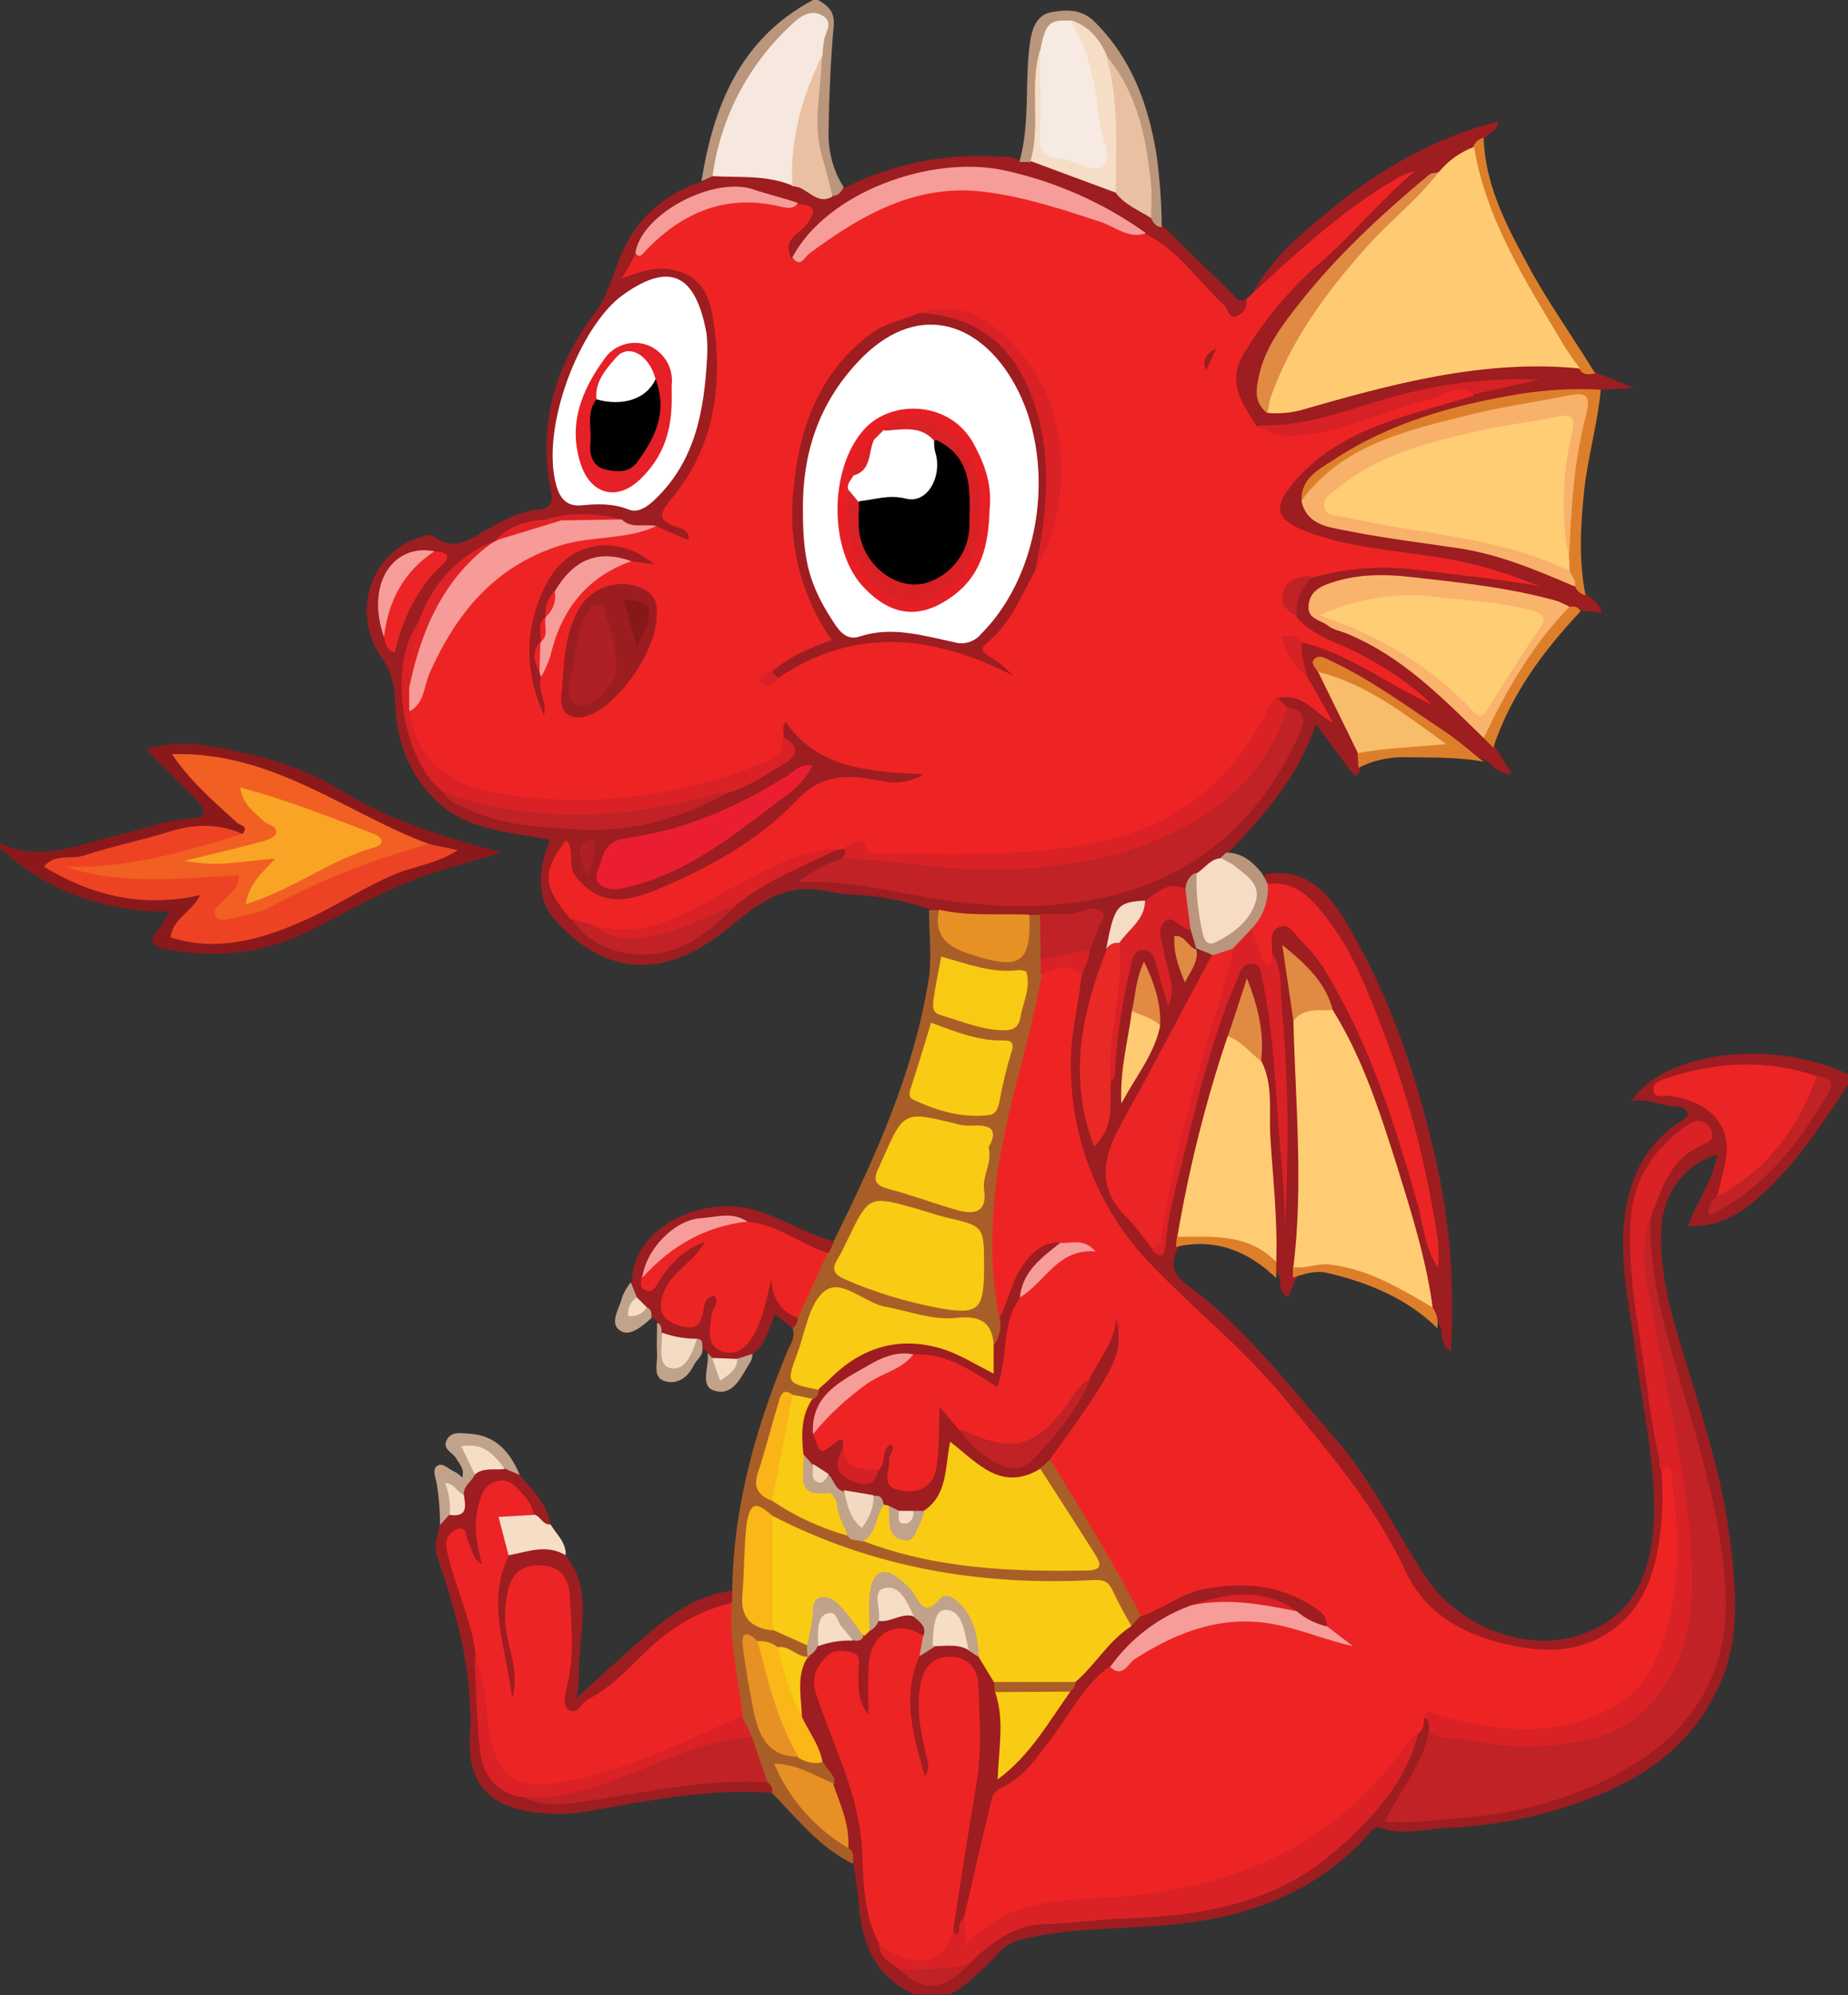<?xml version="1.0" encoding="utf-8"?>
<!-- Generator: Adobe Illustrator 22.1.0, SVG Export Plug-In . SVG Version: 6.00 Build 0)  -->
<svg version="1.1" id="Layer_1" xmlns="http://www.w3.org/2000/svg" xmlns:xlink="http://www.w3.org/1999/xlink" x="0px" y="0px"
	 viewBox="0 0 366.2 395.2" style="enable-background:new 0 0 366.2 395.2;" xml:space="preserve">
<rect x="0" y="0" width="366.2" height="395.2" fill="#333333" stroke="none"/>
<style type="text/css">
	.st0{display:none;fill:#FFFFFF;}
	.st1{fill:#9D1D20;}
	.st2{fill:#8B191B;}
	.st3{fill:#BA967D;}
	.st4{fill:#AA5E27;}
	.st5{fill:#C1A28B;}
	.st6{fill:#F6DDC6;}
	.st7{fill:#EE2424;}
	.st8{fill:#DD7F2A;}
	.st9{fill:#FFCB72;}
	.st10{fill:#ED2424;}
	.st11{fill:#C02226;}
	.st12{fill:#F9CB14;}
	.st13{fill:#FFCC73;}
	.st14{fill:#FFFFFF;}
	.st15{fill:#DA2126;}
	.st16{fill:#EB2425;}
	.st17{fill:#F6E8DE;}
	.st18{fill:#EC2425;}
	.st19{fill:#F8B16B;}
	.st20{fill:#F9B36D;}
	.st21{fill:#F69D9A;}
	.st22{fill:#EB1E31;}
	.st23{fill:#F69B97;}
	.st24{fill:#E92926;}
	.st25{fill:#F8BD6B;}
	.st26{fill:#E08A43;}
	.st27{fill:#D92126;}
	.st28{fill:#E79125;}
	.st29{fill:#F6DCC5;}
	.st30{fill:#E9C1A2;}
	.st31{fill:#D82126;}
	.st32{fill:#FBB617;}
	.st33{fill:#FFCA72;}
	.st34{fill:#F69D99;}
	.st35{fill:#E12226;}
	.st36{fill:#F5DCC5;}
	.st37{fill:#D62126;}
	.st38{fill:#AE2023;}
	.st39{fill:#E32226;}
	.st40{fill:#F16022;}
	.st41{fill:#ED4324;}
	.st42{fill:#ED2425;}
	.st43{fill:#9E1D20;}
	.st44{fill:#F9CA14;}
	.st45{fill:#FAB418;}
	.st46{fill:#F4DBC4;}
	.st47{fill:#9C1D20;}
	.st48{fill:#FFCD73;}
	.st49{fill:#F6EAE2;}
	.st50{fill:#D32126;}
	.st51{fill:#E52026;}
	.st52{fill:#FAA426;}
	.st53{fill:#F3D9C2;}
	.st54{fill:#F2D7C0;}
	.st55{fill:#861819;}
	.st56{fill:#010101;}
	.st57{fill:#E61F25;}
</style>
<path class="st0" d="M366.1,215.1c0,58.6,0,117.2,0.1,175.8c0,3.6-0.7,4.4-4.3,4.3c-57.9-0.1-115.8-0.2-173.8-0.1
	c5.3-6.4,10.6-12.5,19.8-13.3c8.6-0.8,17.3-1,25.8-2c13.3-1.5,25.3-5.8,34.8-15.5c2.3-2.3,4.7-2.9,8-2.9c16.6-0.1,33-2.1,47.5-11
	c11.4-7,17.8-17.1,18-31.3c0.2-16.2-4.3-31.2-8.6-46.4c-2.6-9.3-5.8-18.5-5.6-28.3c-0.1-5.6,2.4-10.9,6.8-14.4
	c1.5-1.2,3.3-3.1,5.3-1.7s0.6,3.6,0.1,5.5c-0.7,2.5-2.6,4.6-3,7.6c4.8-0.4,8-2.9,11.1-5.6c5.5-5.1,10.3-10.9,14.3-17.3
	C363.2,217.1,363.7,214.9,366.1,215.1z"/>
<path class="st1" d="M366.1,215.1c-5.1,7.7-10.2,15.4-17.1,21.7c-4.7,4.2-8.9,6.3-14.5,6.1c1.7-4.8,4.9-9,5.8-14.2
	c-6.8,2.2-10.8,7.8-11.1,14.9c-0.4,8.8,2.1,17.1,4.6,25.3c3.6,11.9,7.5,23.8,9,36c1.2,9.6,2.2,19.8-2.2,29.2
	c-5,10.9-13.8,17.6-24.6,21.8c-9.3,3.7-19.3,5.8-29.3,6.2c-4.3,0.2-8.6,1.6-13,0c-1.6-0.6-2.5,1.4-3.5,2.4
	c-10.2,10.6-22.9,15.2-37.3,16.7c-9.9,1-19.9,0.6-29.7,2.8c-2.1,0.4-4,1.4-5.4,3c-3,3-5.8,6.1-9.6,8.1h-7c-7.7-3.4-10.4-10-11-17.8
	c-0.2-2.7-0.7-5.4-1.1-8.1c-0.5-1.1-1.3-2.1-1.7-3.3c-0.8-4.1-1.9-8.1-3.3-12c-0.2-1.7-1.3-3.1-1.9-4.6c-1-3.2-3.1-5.9-4-9.2
	c-0.9-3.8-1.4-7.7,0.6-11.4c0.2-0.4,0.5-0.8,0.8-1.2c0.8-0.9,1.7-1.7,2.7-2.3c1.8-1,3.9-1.4,5.9-1.3c0.8,0,1.6-0.2,2.4-0.5
	c0.5-0.4,1-0.8,1.4-1.2c0.8-0.8,1.7-1.5,2.8-2c2.2-0.9,4.4-1.5,6.7-0.6c1.8,1,3,2.3,1.9,4.6c-8.6-0.1-9.6,0.9-9.9,10
	c-0.1,2.1,0.6,5.5-1.6,5.6c-2.8,0.2-2.3-3.3-2.9-5.4c-0.6-2,1-5.6-2.7-5.2s-3.6,3.8-3,6.7c0.2,1.7,0.7,3.3,1.4,4.8
	c5.9,10.3,6.9,21.7,8,33.1c0.4,3.5,1.2,6.9,2.3,10.2c0.5,2.4,2.1,4,3.9,5.6c5.3,3.5,7.5,3.3,13.1-1.6c5.3-6.1,12.1-7.9,20-8.3
	c9.9-0.4,19.9-0.8,29.6-3.1c18.7-4.4,31.3-15.9,38.7-33.4c0.5-1.2,0.9-2.6,2.1-3.3c1.8,0.4,1.8,1.8,1.9,3.2
	c-0.6,5.1-3.2,9.4-5.9,13.6c-1.3,2-1.2,3.2,1.5,3c18.6-1.4,37-3.7,51.1-17.9c8-8,10.4-17.9,9.5-28.9c-1.3-16.4-7-31.8-11-47.6
	c-2-7.9-4.2-15.8-3.2-24.1c1.5-6.8,4.5-12.7,10.9-16.5c-5.5,0.8-8.4,4.6-10.5,9c-2.9,6.1-2.5,12.7-1.9,19.2c1.3,12.7,4,25.3,5.3,38
	c0.9,6.3,0.5,12.7-1.1,18.8c-3.3,14.2-16.1,21.1-31.5,16.8c-9.7-2.7-17.1-8.1-21.6-17.7c-5.7-12.3-15-22.3-23.7-32.6
	c-6.7-7.9-14.5-14.6-21.9-21.8c-17.5-17.1-23.1-37.5-17-61.1c0.6-1.9,1.3-3.7,1.8-5.6c2.1-6,2.1-5.9-3.9-5.6
	c-1.8,0.1-3.6,0.1-5.4,0.2l-2.3,0.1c-5.7,0.1-11.4,0.3-17-1.1c-0.8-0.2-1.6-0.6-2.3-1.2c-5-1.7-10.3-2.7-15.6-2.9
	c-3.4-0.1-6.6-1.4-10.2-1c-6.6,0.8-10.7,5.1-15.4,8.7c-12.1,9.3-23.7,8.2-33.5-3.2c-2.9-3.4-3.1-9.4-0.5-15.3
	c-8-1.7-16.6-1.7-22.9-8.1c-5.2-5.2-7.5-11.6-7.8-18.8c-0.1-3.3-0.5-6-2.6-9.1c-6.3-8.9-2.3-20.9,7.4-23.9c1-0.3,2-0.9,2.8-0.3
	c3.7,2.9,6.5,1.1,9.9-0.9s7-4,11.2-4.4c2.2-0.2,2.6-1.7,2.2-3.6c-2.7-13.1,0.7-24.7,8.6-35.2c2.8-3.7,3.7-8.2,5.5-12.2
	c3-6.8,8.9-11.9,16-14c0.6-0.9,1.5-1.5,2.5-1.9c5-0.8,10-0.3,14.8,1.3c2.7,0.7,5,2.8,7.9,2.7c0.9-0.3,1.9-0.5,2.9-0.8
	c9.3-4.7,19.7-6.8,30.1-6.2c1.6,0.1,3.3-0.1,4.7,0.9c0.6-0.5,1.3-0.8,2.1-0.9c5.9,1.1,11.5,3.1,16.8,6c2.4,1.7,5,3.3,7.4,5.1
	c0.9,0.7,1,2,2,2.7c4.4,4.4,8.9,8.7,13.4,13.1c0.9,0.9,1.7,2.6,3.4,1c1.4,2,0.1,3.1-1.4,3.9c-1.7,0.9-2.7-0.6-3.7-1.6
	c-5-5.1-9.3-10.9-15.7-14.4c-8.6-5.8-17.7-10.5-28.1-12c-13.8-1.8-26,1.7-36,11.6c-1.5,1.5-2.6,3.4-4.4,4.7c-3.3,0.1-2.3-2-1.7-3.6
	s1.9-2.7,2.8-4.1c1.1-1.8-0.4-1.9-1.5-2.2c-3.9-1.5-7.8-2.9-12-2.7c-8.4,0.3-14.7,4.2-18.4,11.9c-0.4,0.7-0.8,1.5-1,2.3
	c10.7-1.9,15.2,1,16.8,11.9c1.8,12.4-0.3,24.1-8.2,34.3c-1.6,2.1-1.8,3.2,0.5,4.7c1.2,0.7,2.8,2,1.7,3.6c-0.8,1.2-2.5,0.4-3.7-0.1
	c-1.2-0.5-2.5-1-3.7-1.4c-2.3-0.2-4.7-0.3-6.8-1.4c-4.5-1.4-9-0.8-13.6-0.4c-3.5,0.5-6.8,1.7-9.9,3.5c-0.4,0.3-0.8,0.5-1.2,0.7
	c-6.5,3.8-11.5,8.8-14.3,15.9c-5,11.7-3,23.8,5.4,32.6c5.2,4.5,11.7,5.3,18.2,6.1c12.3,1.7,24.8-0.4,35.9-6c3.4-1.5,6.8-3.2,10-5.2
	c2.7-1.6,3.2-3.4,1.3-5.8c-0.2-1.3-0.5-2.8,1.1-3.4c0.9-0.4,1.5,0.5,2,1.1c5.3,6.5,12.8,7.8,20.6,8.5c1.8,0.2,4.8-0.6,4.8,2
	c0,2-3,2.3-5,2.3c-3.2-0.1-6.3-0.4-9.4-1c-3.1-0.5-5.4,0.5-7.6,2.6c-8.9,8.3-19.2,15-30.4,19.6c-4.2,1.7-8.5,3.2-13,0.7
	c-3-1.5-5.2-4.5-5.7-7.9c-2.5,4.4-2.3,5.2,2.3,11.1c5.8,7.2,14.4,8.9,22.2,4.3c3.3-1.9,6.4-4.3,9.1-6.9c6-5.1,13.2-8.2,20.5-11
	c0.5-0.1,1-0.1,1.5,0.1c1.6,1.2,0.6,2.2-0.3,3.1c-2,1.3-4.2,2.4-6.5,3.2c6.8-0.7,12.2,0.3,17.6,1.4c13,2.7,26.1,3.7,39.2,1.2
	c17.9-3.4,30.6-14,38.2-30.5c0.8-1.8,1.9-3.7-0.6-5.2c-0.9-0.8-2.1-1.4-2.1-2.8c3.9-2.7,6.4-0.3,9,2.2c-1.4-2.1-2.6-4.3-3.7-6.6
	c-0.9-2.1-1.6-4.2-0.5-6.4c2.1-2,4.1-0.5,6,0.3c5.9,2.6,11.6,5.8,16.9,9.5c-5.8-4.1-11.9-7.5-18.4-10.4c-2.4-1.1-4.8-2.3-5.8-5.2
	c-1-3.6,1-6.1,3.3-8.5c5.3-2,10.9-2.8,16.6-2.3c8.9,0.7,17.9,1.4,26.4,4.3c0.6,0.2,0.4-0.8,0.3-0.2c0,0.1-0.2,0.1-0.5,0
	c-9.9-2.8-20.1-4.2-30.3-5.6c-4.6-0.6-9.2-1.7-13.5-3.4c-6.9-2.7-7.7-6.6-2.8-12c4.8-5.4,10.9-9.4,17.7-11.6c6-1.9,11.9-4.3,18-5.7
	c3.1-0.7,6.3-0.4,8-1.3c-12.5,1.1-25.5,5.1-38.8,8.6c-3.5,1-7.1,2-10.8,1c-6.9-5.1-7.9-9.8-3.8-17.1c3-5.4,7-10.2,11.6-14.3
	c6.5-5.8,12.2-12.4,17.4-16.4c-7.1,5.1-16,11.5-23.6,19.5c-0.8,0.9-1.9,2-3.4,1.2c3.7-6.8,9.7-11.7,15.4-16.4
	c9.7-7.9,20.5-14.2,33-17.3c0.2,1.7-1.5,2-2.4,3c-0.9,0.7-1,2-2,2.6c-2.4,1.5-4.8,3.3-7,5.1c-11.7,9.3-22.5,19.4-30.8,32.1
	c-1.8,2.6-3.1,5.5-3.7,8.6c-0.3,2.1-0.8,4.5,2.4,5c7.2-0.5,13.9-3,20.7-5c12.6-3.7,25.7-4.8,38.8-3.5c1.4,0.4,2.6,1,3.7,1.9l7.1,2.9
	l-6.1,0.4c-5.3,2.4-11.1,1-16.7,2.1c-11.5,2.3-22.7,5.3-32.9,11.2c-3.4,2-7.6,3.8-8,8.7c1.4,3.2,4.5,3.7,7.3,4.4
	c8,2,16.3,2.5,24.4,4c7.2,1.2,14.1,3.7,20.4,7.3c1.2,0.7,1.5,2,2.4,2.9c1.3,0.9,2.6,1.7,3,3.6l-3.9-0.5c-1,0.1-2,0-3-0.2
	c-12.2-3.4-24.8-5.3-37.4-5.6c-3-0.1-6,0.4-8.8,1.5c-1.4,0.6-2.9,1.3-2.8,3.1c0,1.5,1.3,2.2,2.6,2.8c3.4,1.4,6.6,3.2,9.8,4.9
	c8.1,4.3,14.3,10.8,20.5,17.3c0.8,1,1.4,2.1,1.8,3.2l3.4,5.4c-2.5,0.2-3.7-1.7-5.2-2.6c-5.9-2.4-10.6-6.7-15.9-10.1
	c-4.4-2.7-8.6-5.6-13.2-7.9c-0.7-0.4-1.9-1.9-2.4,0.3c2.7,5.2,5.7,10.3,7.2,16c0.1,1-0.1,2-0.6,2.9c-0.2,2.6-1.1,1.7-2.1,0.5
	c-2.1-2.8-4.2-5.7-6.6-8.9c-3.6,10.4-10.3,18.1-17.4,25.4c-0.1,0.7-0.5,1.3-1,1.7c-1.4,1-2.9,1.9-4.3,3c-1,0.8-1.6,2-2.7,2.7
	c-2.9,0.2-5.4,1.5-8,2.6c-5.7,1.1-6.5,5.6-7.2,10.2c-1.5,7.8-5.3,15.1-4.5,23.3c0.3,3.6,1,7.2,2,10.8c2-2.8,1.1-6.2,1.9-9.2
	c1.1-6.9,1.5-13.9,3.3-20.6c0.7-2.5,0.7-5.8,4.3-5.9s3.2,3.6,4.2,5.9c0.1,0.5,0.2,1,0.2,1.5c-0.3-2.2-0.9-4.5-1.6-6.6
	c-0.7-2.3-1.3-4.8,0.9-6.4s4,0.2,5.8,1.5c1,1.2,1.8,2.5,1.4,4.1c-2.7,0.4-5.1,0.9-2.6,4.3c0.8-1,0.8-2.8,2.2-3.8
	c1.3-0.6,2.3,0,3.2,0.9c-0.4,5.9-4.1,10.4-6.7,15.3c-4.1,7.9-8.5,15.8-12.7,23.7c-0.9,1.7-1.8,3.4-0.8,5.2c2.4,4.5,4.3,9.3,8.7,12.3
	c2.4-4.5,2.6-9.6,3.7-14.3c2.5-11,5.6-21.9,9.2-32.6c0.7-2.4,1.8-4.7,3.3-6.7c2.3-2.8,4.6-2.5,6,0.9c0.6,1.5,1,3.2,1.2,4.8
	c1.5,12.8,2.2,25.6,2.4,38.5c-0.1-15.5-1.2-31-3.3-46.3c-0.2-0.8-0.3-1.6-0.3-2.5c0-1.7,0.3-3.4,2-4.3s3.2,0.2,4.5,1.3
	c2.5,2.2,4.7,4.8,6.3,7.7c9.3,15.6,15,32.6,19.2,50.1c0.3,1.3,0.7,2.5,0.9,3.9c-2.2-12.5-4.9-24.9-9.4-36.8
	c-3.2-8.5-6.3-17.2-11.5-24.8c-2.9-4.3-6.3-7.7-11.7-8.5c-0.9-0.6-1.6-1.4-1.2-2.6c8.4-1.5,12.9,4.1,16.4,10.1
	c8.6,14.6,13.9,30.6,17.6,47.2c2.7,12.2,3.6,24.8,2.8,37.2c-1.7-1-1.8-2.7-1.9-4.4c-0.5-1.4-1.5-2.7-2-4.2
	c-4.8-20-10.3-39.8-19.5-58.3c-1.7-3.9-4.2-7.5-7.3-10.4c0,4.5,1.3,8.8,1.4,13.2c1,12.1,1.3,24.2,1.1,36.3c0,3.6-0.4,7.3-1.2,10.8
	c-0.2,0.9-0.6,1.7-1.2,2.5l-1.7,3.7c-1.7-0.7-1.4-2.3-1.6-3.7c-0.5-1.1-0.9-2.2-1.2-3.4c-1.3-12.8-1.2-25.7-2.8-38.5
	c0-5-0.8-9.9-1.4-15c-1,3.2-2.4,6.2-3.2,9.4c-4,12.9-7.4,25.9-10,39.2c-0.2,0.8-0.7,1.5-1.3,2.1c-3.4,5.1,1.4,7.3,4,9.4
	c10.4,8.3,18.3,18.8,27,28.7c7.4,8.4,12,18.7,18.2,27.8c6.8,10.1,23.7,17,36.4,7.8c6-4.4,8-11.7,8.4-19c0.5-11.2-2.1-22-3.5-33
	c-1.3-10.6-4.2-21.3-1.4-32.1c1.4-5.9,5-11.1,10.1-14.4c0.7-0.5,1.7-0.9,1.5-1.7c-0.3-0.7-1-1.2-1.8-1.3c-3.2,0.2-6-1.9-9.3-1
	c6.2-10.1,28.8-12.6,43.5-5.1V215.1z"/>
<path class="st2" d="M0.1,167.1c8.1,3.8,15.7,0.1,23.4-1.7c4.9-1.1,9.5-3.1,14.6-3.3c3.6-0.1,2.2-2.1,0.9-3.5
	c-3.1-3.3-6.4-6.4-10-10.1c8-2.6,15.2-0.2,22.4,1.4c6.1,1.5,11.9,3.9,17.2,7.3c9.2,5.5,19.3,8.5,30.8,11.7
	c-5.5,1.6-9.8,2.8-14.1,4.2c-8,2.7-15.3,6.8-22.7,10.7c-8.9,4.8-19.3,6.3-29.2,4.3c-2-0.4-5.1-1-1.8-4.2c0.8-0.8,1-2.3,2.2-3.4
	c-12.5,0.5-24.6-4-33.8-12.5V167.1z"/>
<path class="st3" d="M141.2,34.9l-2.2,1c2.4-15,7.7-28.2,22.1-35.9h1c2,1.1,3.4,2.4,3.1,5.2c-0.6,6.8-0.9,13.5-1,20.3
	c-0.2,4.1,0.8,8.2,3,11.6c-0.5,0.8-1,1.7-2.1,1.7c-5.2-6.6-4.4-14.3-4-21.9c0.1-1.6,0.7-3.2,0.7-4.9c0-0.6,0.1-1.3,0.1-2
	c-0.1-1.9,1.8-4.4-0.3-5.5c-2.3-1.2-3.9,1.2-5.4,2.7c-5.6,5.5-9.7,12.3-12,19.8C143.3,29.7,142.9,32.6,141.2,34.9z"/>
<path class="st4" d="M168.1,366.1c1.3,0.7,1,2,0.9,3.1c-6.6-3.2-11-8.9-16-14c-0.7-0.7-1.3-1.4-1.8-2.2c-1.4-2.8-2.6-5.7-3.5-8.6
	c-0.6-1.7-1.2-3.4-1.7-5.1c-1.5-7.2-3-14.4-2.1-21.9c0.2-0.8,0.6-1.6,1.2-2.3c0.2-16.7,4.7-32.4,11-47.6c0.6-1.3,1.5-2.6,1-4.2
	c0-0.9,0.2-1.8,0.5-2.7c1.6-4.3,3.8-8.4,5.5-12.6c0.4-0.9,1.4-1.2,2-1.9c8.2-16.6,15.9-33.4,18.9-51.9c0.7-4.5,0.1-9.3,0.1-13.9h2.2
	c1.3,5.4,5,7.8,10.2,8.4c4.9,0.6,5.6,0.1,6.5-4.7c0.1-1,0.5-1.9,1.1-2.7l2.1-0.1c2.1,2.6,1.3,5.7,1.4,8.6c0,1.2,0,2.3-0.1,3.5
	c-1.7,12.7-6.6,24.7-8.3,37.4c-1.4,10.1-2.1,20.1-0.1,30.2c0.3,2,0.4,3.9-1.4,5.3c-1.2,0.5-1.9-0.2-2.3-1.2c-0.8-2-2.3-2.6-4.3-2.6
	c-7.9,0.1-15.4-1.9-22.6-4.9c-3.1-1.3-4.6-0.5-5.7,2.4c-0.8,2.5-1.8,4.9-3,7.3c-2.1,3.8-1,6.1,2.7,7.7c0.6,0.9,0.3,2-0.6,2.6
	c0,0-0.1,0-0.1,0c-1.4,0.7-2.9,0.1-4.3-0.1c-1.8-0.1-2,1.4-2.5,2.6c-1.3,3.6-2.3,7.2-3.3,10.9c-0.6,2.4-0.3,4.2,2,5.4
	c4.6,2.8,9.5,5.1,14.6,7c1.1,0.5,2.3,0.8,3.4,1.2c12.9,4,26.3,5.8,39.8,5.4c4.4-0.1,4.7-0.7,2.4-4.6c-2.7-4.6-6-8.8-8.1-13.7
	c-0.2-1.2,0.6-2.4,1.8-2.6c0.1,0,0.2,0,0.3,0c5.4,5.4,8.9,12.1,12.6,18.7c2.3,4.1,4.9,8.2,6,12.9c-0.4,1.5-1.2,2.4-2.9,1.8
	c-0.4-0.5-0.1,0.3-0.4-0.3c-3-7.8-9.4-7.5-16.2-7.5c-19.1,0.1-37.2-3.9-54.1-12.9c-1.6-1-3-1.5-3.6,1.1c-1,5.1-1.2,10.3-0.6,15.4
	c0.2,2.6,2.7,3.2,4.7,4c2.4,1.3,5.4,1.6,7.2,4c0.3,0.7,0.1,1.6-0.3,2.2l0,0c-2.3,1.4-4.1-0.6-6.1-0.9c-1.3-0.5-2.6-0.9-3.9-1.2
	c-2.3,0-1.6,1.6-1.4,2.8c0.6,3.4,1.2,6.8,1.9,10.1c0.9,4.5,3.2,7.4,7.9,8.1c1.6,0.6,3.3,0.8,4.6,2c0.6,1.5,2.4,2.3,2,4.2
	c-3.6,1.2-6-2.5-9.5-2.1c2,4.5,5.3,7.9,9,11C166,363.2,167.2,364.5,168.1,366.1z"/>
<path class="st1" d="M152.1,353.1c0.7,0.4,1.1,1.3,0.9,2.1c-12.4-1-24.4,1.5-36.6,3.6c-3.8,0.7-7.6,0.7-11.4,0.1
	c-8.5-1.4-12.4-6.1-11.9-15c0.7-12.3-2.5-23.9-6.4-35.3c-0.9-2.6,0.1-4.4,0.4-6.5c0.6-1,0.9-2.1,1.9-2.7c1.6-0.8,1.8-2.3,2-3.8
	c0.4-1.8,1.8-2.9,2.8-4.3c1.7-1.3,3.9-1.7,6-1.2c1.3,0.3,2.2,1.3,3.2,2.1c2.5,3,5.5,5.7,6.1,9.9c-1.8,0.6-2.7-0.8-3.8-1.7
	c-0.4-0.5-0.8-1.1-1.2-1.6c-1.5-1.7-2.7-4.5-5.4-3.6c-3.1,0.9-3,4.1-3.2,6.7c-0.1,1.8,0.1,3.7,0.4,5.5c0.1,1,0.1,2.2-0.9,2.6
	s-1.7-0.7-2.3-1.5c-0.8-1-0.6-2.6-2.8-3.5c0.4,8.5,5.4,15.6,5.5,23.6c0.2,5.9,1.1,11.8,1.3,17.8c0.1,4.9,3.6,7.5,8.1,8.8
	c6.5,1.5,12.8-0.1,19.1-1c7.3-1.1,14.6-2.9,22.1-2.5C148.1,351.7,150.3,351.5,152.1,353.1z"/>
<path class="st1" d="M158.1,261.1c0,0.8-0.4,1.6-1.1,2l-3.4-2.8c-1.2,2.8-1.8,6-4.4,7.9c-0.7,1-1.9,1.8-3.1,2
	c-1.5,0.2-3.1,0.1-4.5-0.4c-0.6-0.4-1.1-1.1-1.3-1.8l-1.1-1c-0.8-0.3-1.5-0.5-2.3-0.7c-2-0.3-4.1-0.3-5.6-1.8
	c-0.7-0.7-0.4-1.8-0.9-2.6l-1.1-0.9c-0.7-0.4-1.3-1-1.7-1.6c-0.7-0.8-1.5-1.5-2.1-2.3c-0.7-0.9-0.8-2.1-0.3-3.1
	c0.1-10.3,12.7-16.9,23.2-14.6c6,1.4,11,5,16.9,6.5l-1,2.2c-2.1,1.2-3.8-0.2-5.5-1c-3.3-1.8-6.8-3.2-10.5-4.2
	c-10.1-2.9-18.4,2.9-19.6,9.6c1.8,1.9,2-0.5,2.4-1.1c1.7-2.5,4.1-4.4,6.8-5.7c0.7-0.5,1.7-0.3,2.2,0.4c0.3,0.6,0.2,1.3-0.3,1.9
	c-1.1,1.6-2.5,3.1-3.9,4.5c-1.4,1.5-2.8,2.9-3.1,5c-0.4,1.5,0.6,3.1,2.1,3.5c1.5,0.6,2.6,0,3.3-1.4c0.3-0.6-0.1,0.1,0.2-0.5
	c0.9-1.5,1.4-4,3.7-3c1.8,0.8,0.6,3,0.4,4.5c-0.3,2-0.8,4.4,1.6,5.2c2.6,0.9,3.8-1.4,4.9-3.3c1-2.1,1.7-4.3,2.2-6.6
	c0.2-0.8,0.4-1.7,1.3-2s1.5,0.6,1.8,1.3C155,257.7,157.3,258.9,158.1,261.1z"/>
<path class="st1" d="M145.1,315.1c0,0.7,0,1.5,0,2.2c-1.7,2.1-4.2,2.6-6.4,3.7c-4.7,2.5-9,5.8-12.6,9.7c-2.4,2.3-5,4.4-7.7,6.3
	c-1.8,1.2-3.6,3.8-6,2.1c-2-1.4-1.3-3.9-0.9-6.1c0.8-5,0.5-10,0.4-14.9c-0.1-3.2-1-6.2-5-6.3s-4.7,3.1-5.1,6.2
	c-0.5,3.7,0.7,7.3,1.3,10.9c0.4,2.6,0.9,5.2-1.5,8c-2.9-5.3-2.9-10.7-3.7-15.8c-0.8-4.9-0.7-9.7,3.2-13.5c3.8-1.9,7.6-3.2,11.1,0.7
	c4.9,6.2,3,13.5,2.6,20.3c-0.2,2.4,0.2,5.1-0.7,7.9c4.3-3.9,8.6-7.9,13-11.7C132.3,320.2,137.8,316,145.1,315.1z"/>
<path class="st5" d="M103,292.2l-3-1.3c-2.2-0.8-3.8-2.7-6.6-3.6c0,1.8,1.5,3.2,0.7,4.8c-0.6,1.4-2.3,2.2-2.2,4
	c-0.4,0.8-3.4-2.4-1.9,1.3c0.2,1-0.1,2-0.9,2.6c-0.6,0.7-1.3,1.4-1.9,2.1c0-2.6-0.2-5.3-0.6-7.9c-0.2-1.3-1-2.9-0.1-3.7
	c1.1-1,2.3,0.5,3.5,1c0.6,0.3,1.1,0.7,1.6,1.2c0.5-1.8-0.6-2.7-1.2-3.8s-2.8-1.8-1.9-3.6s2.8-1.4,4.4-1.3
	C98.3,284.3,101.1,287.7,103,292.2z"/>
<path class="st6" d="M112.1,308.1c-3.8-2.3-7.5-0.7-11.3,0c-2.9-1.4-2.7-4.1-3-6.6c-0.2-1.9,1.4-2.3,2.9-2.6c1.8-0.4,3.6,0,5.1,1.1
	c1.3,0.3,1.7,2.1,3.3,2C110.3,304,112.2,305.5,112.1,308.1z"/>
<path class="st5" d="M130.2,262c0.9,0.4,0.9,1.2,0.9,2c1.6,1.5,0.8,3.8,2.1,5.8c2.2-0.9,2.9-3.5,4.9-4.6c1.3,0.1,1,1.1,1.1,1.8
	c0.2,1.5-1.1,2.3-1.7,3.4c-1.1,2.3-3,3.8-5.4,3.3c-2.9-0.6-1.8-3.4-1.9-5.4S130.2,264.1,130.2,262z"/>
<path class="st5" d="M140.2,268l0.9,1c1.6,1.9,3.2,2.5,4.9,0.2l3.1-1c0,0.5-0.1,1-0.3,1.4c-1.7,2.7-3.3,6.8-6.8,6
	C138.3,274.9,140.7,270.7,140.2,268z"/>
<path class="st5" d="M128.2,259c1,0.4,0.9,1.3,0.9,2.1c-1.8,1.6-4.3,3.8-6.2,2.5c-2.3-1.5-0.1-4.4,0.4-6.7c0.4-1,1-2,1.7-2.9
	c0.4,1,0.8,2,1.2,3C125.8,258.7,126.5,259.3,128.2,259z"/>
<path class="st7" d="M113.1,182.1c-5.6-6.6-5.8-9.3-0.9-15.7c1.9,2.2,0.1,5.2,2,7.4c3.8,4.6,8.2,5.6,15.3,2.7
	c10.5-4.3,20.6-9.8,28.3-17.9c5.5-5.8,10.9-5,16.9-3.9c2.8,0.7,5.8,0.2,8.3-1.3c-10.7-0.6-20.8-1-27.3-10.4
	c-0.9,0.9-0.3,2.1-0.4,3.1c1.6,2.9-0.2,4.3-2.4,5.5c-6.2,3.4-13,5-19.9,6.3c-11.3,2.3-22.8,2.5-34.2,0.5
	c-9.4-1.7-16.5-6.1-17.9-16.6c1.9-6.7,4.8-13.1,8.7-18.9c8.1-12.4,20-17.3,34.2-17.9c2.1,0,4.3-0.3,6.4-0.7c2,0.9,3.9,1.7,5.9,2.6
	c0.1,0,0.3-0.1,0.4-0.2c0-1-0.7-1.9-1.7-2.1c-5.4-1.5-3.8-3.2-1.1-6.6c7.6-9.6,9.4-20.9,7.9-32.8c-0.6-5.1-1.7-10.3-8-11.7
	c-3.6-0.8-6.8,0.3-10.4,1.7l2.8-4.9c6.5-7.7,14.6-11.9,24.9-11.1c2.5,0.2,4.6,2.2,7.2,1.2c3,0.3,4.1,0.7,1.8,4
	c-1.3,1.8-5.3,3.2-2.9,6.9c4.4-2.8,8.7-5.9,13.2-8.7c9.6-6,19.9-6.8,30.6-4.7c9.1,1.8,17.8,5,26.3,8.5c6.5,3.2,10.4,9.4,15.5,14.1
	c0.8,0.7,0.8,2.6,2.2,2.2c1.5-0.4,2.5-1.9,2.2-3.4l1.1-1.1c9-8.2,17.9-16.6,28.6-22.8c1.1-0.7,2.4-1.2,3.7-1.5
	c-6.9,5.7-12.5,12.8-19.3,18.6c-5.7,5-10.6,10.9-14.6,17.5c-3.4,5.5-0.5,10,2.6,14.4c6.4,2.4,12.5,0.2,18.5-1.4
	c6.9-1.9,13.5-4.6,20.6-5.8c1.5-0.2,3.3-1.6,3.8,1.2c-12.6,3.9-25.9,6.1-35.3,16.8c-4.5,5.2-4.2,7.6,2.2,10.1
	c8.4,3.2,17.4,3.7,26.2,5.1c6.9,1.1,13.6,3.1,20,5.7c-8.3-1.4-16.7-2.3-25-3.3c-6.7-0.8-13.5-0.2-20,1.6c-5.3,3.2-5.3,3.2-3,8
	c3.2,3.7,7.8,4.8,11.9,6.9c5.3,2.8,10.4,6,14.8,10.3c-8.7-3.9-16.3-10-25.6-12.3c-0.5,0.7-2.9-1-1.9,1.3c0.8,2,1.4,4.1,2.9,5.7
	l5,8.9c-3.7-1.9-6.1-6.1-11-4.9c-4.4,14.4-14.6,23.3-28.2,28c-16.5,5.7-33.8,4.4-50.9,4.2c-2.6,0-4.2-2.8-6.9-2.4
	c-0.3,0.1-0.6,0.1-0.9,0.2c-10.7,2.5-19.6,8.8-29.3,13.6c-6.3,3.1-12.7,4.7-19.7,2.6C115.6,184.1,114.4,182.9,113.1,182.1z"/>
<path class="st8" d="M257.9,99.1c-0.1-4.3,3.4-6.1,6.2-7.9c11.3-7.5,24-11,37.3-13.2c5.2-0.8,10.5-1.1,15.8-0.8
	c-0.6,6.8-2.6,13.4-3.3,20.2s-1.1,13.7,0.3,20.5c-1-0.2-1.8-0.9-2.1-1.8c-1-0.9-1.7-2-2-3.3c-0.2-0.8-0.3-1.5-0.3-2.3
	c0.1-8.8,1-17.6,2.7-26.2c0.8-4.4,0.6-4.8-3.8-4.1c-11.3,1.8-22.6,4-33.4,8c-5,1.8-9.6,4.7-13.4,8.4
	C260.8,97.8,260.1,99.7,257.9,99.1z"/>
<path class="st3" d="M230.2,45c-1.2-0.1-1.7-0.9-2.1-1.8c-0.9-1.6-1.4-3.4-1.3-5.2c-0.3-9.1-3-18-7.8-25.7c-1.8-2.9-3.7-5.7-7-7.1
	c-4.5-0.2-4.3,3.6-5.3,6.4c-0.5,4.2-0.1,8.3-0.2,12.5c-0.1,2.9-0.4,5.6-2.3,8H202c2.2-7.8,1-15.8,2.1-23.7c0.4-2.7,1.3-5.5,4.3-6
	s6-0.7,8.7,2.1c7.3,7.4,10.5,16.4,12.1,26.3C229.8,35.4,230.2,40.2,230.2,45z"/>
<path class="st8" d="M269.2,152.1l-0.2-2.9c4.3-3.2,9.5-1.9,14.5-2.6c-6.9-5.9-15.2-8.8-22.4-13.5c-0.3-0.8-1.6-1.7-0.6-2.6
	s2.1-0.1,3.2,0.4c8.1,3.8,15.2,9.1,22.6,14c2.7,1.8,5.1,4,7.7,6c-5.3-1-10.7-0.8-16-0.9C275,150,271.9,150.7,269.2,152.1z"/>
<path class="st8" d="M316.1,74c-1.1,0.1-2.4,0.5-3.1-0.9c-4.1-2.2-5.7-6.3-7.9-10c-5-8.5-9.9-17.2-12.8-26.8
	c-0.7-2.3-2.1-4.7-0.4-7.1c0.3-1,1.1-1.7,2.1-1.9c0.3,10.1,5.2,18.6,9.8,27.1C307.6,61.1,312.1,67.4,316.1,74z"/>
<path class="st3" d="M237.1,188.1c-0.4-1.4-0.8-2.7-1.2-4.1c-1.7-2.5-3-5.1-1-8c0.1-1.3,0.8-2.5,2-3.1c2.3,2.4,1.1,5.7,1.9,8.4
	c1.2,4,1.9,4.4,5.1,1.5c4.7-4.1,4.7-6.1,0.1-10.3c-0.8-0.8-1.9-1.4-2.1-2.6l1.1-1c3.1,0,5.2,1.8,7,4c0.4,0.7,0.8,1.3,1.1,2
	c2.1,3.7,0.1,6.4-2.1,9.1c-1.5,1.6-3.2,3.1-4.9,4.5c-1.3,0.6-2.6,1.5-4.2,0.5l-3-1.2L237.1,188.1z"/>
<path class="st8" d="M295.9,148.1l-1.9-1.9c-0.2-3.6,1.6-6.5,3.4-9.2c3.9-6.1,6.6-13.2,13.6-16.8c0.9-0.1,1.7-0.1,2.2,0.9
	C305.7,129.1,299.4,137.6,295.9,148.1z"/>
<path class="st8" d="M256.2,253.1c0-0.7,0-1.4,0-2.1c2.8-2.8,6.2-1.9,9.4-1.3c6.9,1.4,13.5,3.6,18.2,9.2c0.9,1.2,1.3,2.7,1,4.2
	c-6-5.9-13.6-9-21.6-10.9C260.9,251.6,258.5,252.3,256.2,253.1z"/>
<path class="st8" d="M252.9,250c0,1.1,0,2.1,0,3.2c-5.6-5.4-12.1-8-19.9-6.2c0.1-0.6,0.1-1.3,0.2-1.9
	C240.8,241.9,249.3,244.1,252.9,250z"/>
<path class="st7" d="M226.1,320.1c-5.5-10.6-11.8-20.8-18-31c-0.6-2.5,1.3-4,2.5-5.6c3.3-4.4,6.3-9,8.9-13.8c1.4-2.7,2.6-5.6,2-8.7
	c0.6,4.9-1.9,8.8-4.6,12.5c-2.9,3.1-5.2,6.8-8.5,9.6c-7.1,6.3-9.6,6.4-18.8,0.5c-0.7-0.4-1.1-1.2-2-1.5c-0.4,2,0,4-0.2,5.9
	c-0.1,2-0.7,3.9-1.9,5.5c-1.8,2.6-5.1,3.5-8,2.4c-4-1.4-1.7-4.7-1.8-7.2c-0.2,1.2-0.1,2.6-1.6,3.2c-3.6,0.8-6.4,0-7.8-3.8
	c-0.3-1,0.1-2,0.8-2.6c-1.5,0.8-2.1,3.6-4.5,2.5c-1.7-0.9-3.4-2.1-2.1-4.5c5.4-7.6,13.2-11.9,21.1-16.1c5.7-0.2,11.2,2,15.2,6.1
	c1.5-5.4,1.5-11.4,4.3-16.6c3.9-3.2,6.8-7.8,11.9-9.6c-1,0-1.9,0.3-2.8,0.2c-4.4,0.1-6,3.5-8,6.6c-1.5,2.3-1.2,5.6-4.1,7.1
	c-1.7-7.6-1.7-15.1-1.1-22.9c1.2-15.5,6.7-29.9,9.4-45c1.4-2.7,4-2.5,6.4-2.6c1.6,0,2.4,1,1.5,2.6c-0.6,6.1-2.3,12-2.1,18.2
	c0.1,14.8,5.9,28.9,16.3,39.4c8.4,8.7,17.9,16.3,25.7,25.7c9,11,18.3,21.6,24.4,34.8c4.2,9,12.8,13.1,22.3,14.8c5.5,1,11,1,16.3-1.9
	c6.4-3.4,9.5-9.1,11-15.8c1.2-5.7,1.5-11.5,1-17.3c-0.7-1.4-0.5-2.5,1.3-1.9c1.6,0.5,1.9,2.2,2.1,3.7c1.7,10.3,1.8,20.5-1.1,30.6
	c-3.6,12.5-13,19.6-26,20c-8,0.2-15.8,0-23.3-3.3c-0.1,1,0.1,2.2-1,2.9c-9.7,17.7-25.5,26.9-44.4,31.6c-7.3,1.8-14.7,2.7-22.2,2.7
	c-6.9,0-13.4,1.3-19.1,5.9c-4.1,3.3-5,2.7-5.7-3c0.9-8.1,4-15.8,5.5-23.7c0.2-1.2,0.9-2.2,1.9-2.9c7.2-4.3,10.9-11.5,15.6-17.8
	c1.9-2.5,3.7-5.1,6.8-6.4c1.6-0.2,3.2-0.9,4.5-1.9c13-8.7,26.5-10.3,39.8-3.5c-0.7-0.4-1.3-1-1.8-1.7c-3.2-6.4-15-8.2-22.9-6.4
	c-2.9,0.6-5.7,1.8-8.2,3.3C229.5,320.2,228,321.5,226.1,320.1z"/>
<path class="st9" d="M292.1,29.1c2.4,14.6,10.3,26.7,17.6,39c1,1.7,2.2,3.3,3.4,4.9c-19.2-1.9-37.4,3.1-55.5,8.3
	c-2.1,0.5-4.2,0.7-6.3,0.5c-1.7-2.7-0.1-5.1,0.9-7.4c6.2-13.9,15.8-25.1,27-35.2c2-1.8,3.7-3.8,6-5.2
	C287,31.8,289.4,30.1,292.1,29.1z"/>
<path class="st10" d="M174.2,385.1c-3.1-5.9-3.1-12.5-3.4-18.9c-0.6-11-5.8-20.5-9.1-30.7c-1-3,0-5.2,1.9-7.2c1.4-1.6,3.4-1.4,5.1-1
	c2.1,0.4,1.4,2.4,1.4,3.7c0.1,2.8-0.4,5.6,2,8.7c0-3.9-0.2-7.1,0.1-10.3c0.5-6.2,5.8-8.7,10.8-5.3c1.4,1.5,0.4,3.1,0.1,4.7
	c-3,6-1.7,12.1-0.4,18.2c-0.7-4.9-2.1-9.6-0.7-14.7c0.9-3.5,3-5.1,6.3-5.3s5.2,1.7,6.4,4.5c0.9,2,0.8,4.2,0.9,6.4
	c0.6,12.9-1.6,25.4-4.8,37.9c-0.4,1.9-0.7,3.9-0.8,5.9c-0.7,2.8,0.3,6.7-4.1,7.4S176.9,389.8,174.2,385.1z"/>
<path class="st11" d="M327.1,241.1c-0.4,12.7,3.5,24.5,7,36.4c3.6,12.1,7,24.3,7.8,36.8c1,15.2-4.9,27.5-19.4,36
	c-10.3,6-21.6,9-33.6,9.9c-4.6,0.4-9.2,1.1-14.5,0.7c2.9-6.1,7.5-11.2,8.7-17.8c5-1.2,9.9,0.6,14.7,1.2c6.8,0.8,13.7,0,20.1-2.4
	c10.9-4.1,14.7-13.4,15.5-24.1c0.7-9.4,0.2-19-1.7-28.3c-2.4-11.9-5.1-23.7-6.8-35.7c-0.4-3-0.5-6-0.3-8.9
	C324.9,243.3,324.7,241.3,327.1,241.1z"/>
<path class="st12" d="M153.1,300.3c20,10.3,41.4,13.9,63.7,12.7c2.2-0.1,2.9,0.5,3.7,2.1c1.1,2.4,2.4,4.7,3.7,7
	c-3.1,5-6.6,9.6-12.1,12.2c-4.8,0.3-9.5,0.3-14.3-0.1c-2.8-0.7-3.1-3.5-4.5-5.4c-0.7-2.2-0.9-4.6-1.8-6.7c-1.2-2.8-2.5-5.8-6.5-3.2
	c-1.3,0.9-2.5,0.2-3.5-0.9c-0.7-0.7-1.2-1.6-1.9-2.3c-1.3-1.2-2.5-3.2-4.5-2.4c-1.6,0.7-1.6,2.7-1.6,4.4c0.1,1.8-0.3,3.7-1.1,5.3
	l-1,1c-2.6-0.4-3.5-2.8-5-4.5c-0.8-0.9-1.8-1.8-3-1.4s-0.8,1.7-1,2.6c-0.4,1.9-0.5,4-2.3,5.3l-6.9-3.1
	C150.5,315.6,150.5,307.6,153.1,300.3z"/>
<path class="st13" d="M283.9,259c-6.4-3.7-12.6-7.6-20.4-8.5c-2.6-0.3-4.8,0.9-7.2,0.5c2-16.3,0.4-32.6,0-48.8
	c1.8-3.8,4.5-4.1,7.8-2.1c6,9.6,9.4,20.4,12.8,31.1C279.7,240.3,282.6,249.4,283.9,259z"/>
<path class="st11" d="M255.1,140.1c3.3,0.6,3.8,2.1,2.4,5.3c-7.5,16.6-19.7,27.8-37.5,32.1c-11.5,2.8-23.4,2.4-35,0.5
	c-8.9-1.4-17.7-3.8-27-3.2c2.9-2.1,5.7-3.9,9.1-4.7c5.4-1.8,10.8,0.1,16.1,0.3c14,0.7,27.9,0.8,41.3-3.8c11.8-4,21.8-10.5,27.5-22.2
	C252.8,142.8,253.5,141.1,255.1,140.1z"/>
<path class="st14" d="M140.1,71.1c-0.6,10.6-2.4,20.6-10.8,28.3c-1.6,1.4-3.2,2.2-4.8,1.5c-3.1-1.2-6.2-1.1-9.2-0.8s-4.3-1.4-5-3.7
	c-3.4-11.6,4.7-32.1,13.3-38.1c9.9-7,14.4-3,16.4,7.7C140.2,67.8,140.2,69.5,140.1,71.1z"/>
<path class="st15" d="M327.1,241.1c-2.6,6.7-0.6,13.4,0.6,20c3.2,18.4,8.2,36.5,7.5,55.4c-0.5,13.2-7.7,24.5-18.3,27.5
	c-8.6,2.4-17.7,2.6-26.5,0.6c-2.4-0.5-5.1,0.1-7.2-1.5c-0.2-1,0.3-2.3-1-2.9c0.7-2,1.5-0.8,2.9-0.4c12.2,3.4,24.3,4.7,35.8-2.5
	c5-3.1,7.4-8.1,9-13.3c3.3-10.6,2.8-21.5,1.2-32.4c-0.2-1.2-0.3-1.2-2-0.5c-0.9-5.1-2-10.2-2.6-15.4c-1.4-11.1-4-22.1-3.4-33.5
	c0.4-8.1,4.2-14.1,10.5-18.8c1.5-1.1,3.6-2.4,5.2,0s-0.6,3-2.2,3.8C330.7,230.1,329.2,235.8,327.1,241.1z"/>
<path class="st13" d="M252.9,250c-5.5-5.7-12.7-5-19.6-5c2.3-13.5,5.6-26.8,10-39.8c3.8-0.5,5.3,2.1,6.6,4.9
	c2.4,4.6,1.6,9.8,1.8,14.6C252.2,233.1,253.2,241.5,252.9,250z"/>
<path class="st15" d="M174.2,385.1c1.3,1,2.7,1.8,4.2,2.5c5.5,2.1,8.9,0.2,10.6-5.6c1.3,0,0.1-2.7,2.1-2c0.1,1.4,0.2,2.9,0.3,5.2
	c8-8.6,17.8-8.8,27.8-9.3c24.5-1.4,45.7-10,60.1-31.2c0.5-0.6,1.1-1.2,1.8-1.6c-2.4,10-9.1,17.1-16.5,23.6
	c-11.6,10.1-25.8,12.8-40.7,13.3c-5.8,0.2-11.5,1-17.3,1.2s-10.4,3.8-14.5,7.8c-4.5,2.7-9.1,3.5-14,1
	C176.3,388.8,174.2,387.8,174.2,385.1z"/>
<path class="st16" d="M240.1,189.3l4-1.3c1.5,1.7,0.7,3.4,0.1,5.1c-5.9,17.1-10.8,34.5-13.6,52.4c-0.3,1.6-0.7,2.6-2.5,1.6
	c-1.6-2-3.1-4.2-5-6.1c-7.2-7.3-3.3-14.1,0.6-21.2C229.3,209.8,234.6,199.5,240.1,189.3z"/>
<path class="st17" d="M141.2,34.9c1.6-11.9,7.4-22.7,16.4-30.7c1.5-1.3,3.4-2.3,5.4-1.1s0.9,2.8,0.4,4.4c-0.2,1.1-0.4,2.3-0.4,3.4
	c-1.8,7.9-4.4,15.6-4.7,23.8c-0.1,0.8-0.5,1.6-1.2,2.1C151.9,34.6,146.5,35.2,141.2,34.9z"/>
<path class="st18" d="M248,184c2.3-2.4,3.5-5.6,3.2-8.9c5.7-0.7,8.8,3,11.8,6.9c5.4,6.9,8.3,15.1,11.4,23.1
	c5.1,13.3,8.6,27.1,10.6,41.2c0.1,1.6,0.1,3.3,0,4.9c-2.8-4.3-2.9-8.3-3.9-12c-4.5-15.8-9.3-31.4-17.8-45.7c-1.4-2.6-3.3-5-5.4-7.1
	c-1.3-1.1-2.3-3.6-4.3-2.8c-2.3,0.9-1.4,3.4-1.5,5.4c0.6,1.1,1,2.4-0.3,2.9c-1,0.5-1.7-0.7-2.2-1.6C248.5,188.4,247.2,186.5,248,184
	z"/>
<path class="st16" d="M340.2,237.1c0.8-2.7,1.4-5.4,1.9-8.1c0.7-6.4-3.5-10.8-11.2-11.9c-1.2-0.2-3.1,0.7-3.3-1.2
	c-0.1-1.5,1.7-2,2.9-2.4c9.8-3.2,19.7-3.7,29.6-0.3c1.1,1,0.7,2.1,0.2,3.2c-3.8,8.2-9.1,15.2-16.8,20.2
	C342.5,237.3,341.3,237.5,340.2,237.1z"/>
<path class="st19" d="M311,113.1c0.5,1,1.3,1.8,1.1,3.1c-7.5-3.2-15-6.4-23.1-7.6c-7.4-1.1-14.9-2-22.3-3.5
	c-3.5-0.7-7.8-1.1-8.8-5.9c8.2-11.2,20.9-13.9,33.2-17c6.4-1.6,12.9-2.5,19.4-3.8c3.2-0.6,5-0.7,3.8,3.8c-2.5,9.4-3,19.2-3.4,28.9
	c-2.7-0.7-2.2-3.1-2.2-4.8c0-6.2-0.6-12.3,0.8-18.4c0.5-2.2,0.5-4.1-2.8-3.6c-12.4,1.8-24.6,4.1-35.9,10c-1,0.5-2,1.2-2.9,1.9
	c-1.2,1-3.3,1.8-2.9,3.7c0.4,1.6,2.4,1.5,3.9,1.8c8.3,1.7,16.8,2.6,25.1,4.5C300.1,107.4,306.3,108.5,311,113.1z"/>
<path class="st20" d="M311,120.2c-7.4,7.6-12.5,16.6-17,26c-8.1-7.9-16.1-16.1-26.9-20.6c-1.4-0.6-2.9-0.8-4-1.7
	c-1.4-1.1-4-1.2-3.8-3.9c0.2-2.9,2.5-3.9,4.6-4.6c5.1-1.7,10.5-1.7,15.7-1.1c9.8,1.1,19.6,2.1,29.1,4.8
	C309.6,119.5,310.3,119.8,311,120.2z"/>
<path class="st15" d="M255.1,140.1c-3.2,10.8-10.4,18.2-20,23.5c-10.5,5.8-22,7.9-33.9,8.6c-11.5,0.8-22.8-1.9-34.2-2.1
	c0.1-0.7,1.2-1.4,0-2.1c1.8-0.6,3.8-3.4,4.9,0.7c0.1,0.3,1.2,0.4,1.8,0.4c16.1-0.1,32.2,1,47.9-3.3c12.9-3.6,22.1-11.5,28.5-23.1
	c0.9-1.6,1.3-3.5,2.9-4.6L255.1,140.1z"/>
<path class="st21" d="M227.1,46.2c-3.4,1.2-6-1.2-8.9-2.2c-7.6-2.5-15.1-5-23.1-6c-13.6-1.7-24.4,4.6-34.7,12.2
	c-1,0.7-1.7,3-3.4,0.8c6.9-13,27.5-20.3,41.8-17.3C209,35.9,218.6,40.1,227.1,46.2z"/>
<path class="st22" d="M161,151.7c-2.1,4.2-6,6.4-9.2,8.9c-8,6.1-16.1,12.1-26.1,14.8c-2.3,0.6-4.6,1.4-6.6,0s-0.3-3.4,0.1-5
	c0.6-2.6,2-4,5.1-4.4c11.6-1.6,22.1-6.3,32-12.5C157.6,152.6,158.7,151.2,161,151.7z"/>
<path class="st23" d="M130.1,104.2c-6,2.8-12.7,1.9-18.9,3.8c-13.2,4.1-20.8,13.5-26.1,25.4c-1.1,2.6-1,5.9-3.9,7.5
	c-0.8-1.4-0.6-3-0.8-4.5c1.2-4.6,1.7-9.4,3.8-13.8c3-6.5,7.9-12,14.1-15.5l-0.1,0.1c4.2-2.7,9-3.5,13.8-4.6
	c3.7,0.1,7.4-0.3,11.2,0.3C125.1,104.8,127.7,103.7,130.1,104.2z"/>
<path class="st15" d="M81.1,136.2v4.8c2.2,13.5,12.9,15.9,23.5,16.9c15.2,1.6,30.6-0.5,44.8-6.1c2.6-1,6.1-1.6,5.7-5.8
	c3.4,1.9,3.2,3.6,0,5.5c-3.6,2.1-6.9,4.5-11,5.6c-14.7,6-29.9,6.9-45.4,4.1c-3.7-0.8-7.3-2.2-10.6-4.1c-7.9-5.4-11.9-24.9-5-34.1
	C83.8,127.6,81,131.7,81.1,136.2z"/>
<path class="st15" d="M248,184c0.8,2.1,1.5,4.2,2.3,6.3c0.2,0.6,0.8,1.4,1.3,0.9s0.4-1.4,0.6-2.1c1.9,2.8,1.5,6.1,1.7,9.1
	c1.4,14.9,1.6,29.9,0.7,44.8c0-7.2-0.9-14.4-1.4-21.6c-0.6-9.1-1.1-18.1-3-27.1c-0.3-1.4-0.2-3.3-2.1-3.4s-2.4,1.7-2.9,3
	c-5.1,11.8-8,24.2-11,36.6c-1.3,5.3-2.8,10.5-3.2,16c-0.2,2.4-1.3,3.1-2.9,0.7c1,0,1.9-0.8,2-1.8c2.7-18.8,8.5-36.7,13.8-54.8
	c0.2-0.8,0.2-1.6,0.2-2.5L248,184z"/>
<path class="st24" d="M220.1,214.2c-0.2,4.3,0.9,9-3.3,12.9c-5.2-13.6-2.5-26.4,2.5-39c1-1.7,2.1-2.1,3.5-0.4
	c1.3,5.9-1.3,11.5-1.7,17.2C220.9,207.9,221.3,211.2,220.1,214.2z"/>
<path class="st25" d="M261.2,133.1c9.7,2.4,17.3,8.5,25.4,14.3c-6,0.6-11.8,0.7-17.5,1.8L261.2,133.1z"/>
<path class="st26" d="M285.1,34.1c-4.4,5.7-10.1,10-14.8,15.4c-7.8,8.8-14.7,18.3-18.6,29.5c-0.2,0.9-0.4,1.9-0.5,2.9
	c-2.9-2.2-2.3-5-1.6-8c1.2-4.9,4.1-9,7.1-12.8c7.7-10,16.9-18.5,26.5-26.5C283.7,34.2,284.5,34.3,285.1,34.1z"/>
<path class="st6" d="M204.2,31.9c2.1-7.2-0.3-14.8,1.9-22c2.7,4.1,1.2,8.7,1.4,13.1c0.3,6.2,0.5,6.5,6.5,7.9
	c2.8,0.7,3.5,0.1,3.2-2.8c-0.6-6.6-2-13.1-4.1-19.4c-0.5-1.5-1.6-3-0.9-4.7c3.5,1.1,5.7,3.7,7.1,7c4.4,8.8,4.7,17.9,1.9,27.2
	L204.2,31.9z"/>
<path class="st27" d="M220.1,214.2c-0.7-9.2,2.7-18.1,1.7-27.3c0.8-3.3,3.6-5.5,5.1-8.4c2.4-1.7,4.6-4.1,8-2.4c0.3,2.7,0.7,5.4,1,8
	c-2,0.2-3.4-3.3-5.3-1.4c-1.5,1.6-0.2,4,0.1,6.2c0.6,3.4,2.5,6.7,0.8,10.5c-0.8-2.7-1.6-5.3-2.3-8c-0.4-1.5-0.7-3.1-2.6-3.2
	s-2.2,1.8-2.5,3.2c-1.6,6.4-2.6,13-3.1,19.6C221,212.1,221.2,213.3,220.1,214.2z"/>
<path class="st28" d="M204,181.2c0.3,9.6-1.8,11-11.2,8c-4.6-1.4-7.9-3.4-6.7-9C192.1,181.6,198.1,180.9,204,181.2z"/>
<path class="st29" d="M242,170c0.8,0.4,1.5,0.8,2.2,1.2c2.4,2,5.8,3.7,4.6,7.5s-4.4,6.2-7.8,7.9c-2,1-2.5-0.7-2.8-2.3
	c-0.8-3.7-1.2-7.5-1.1-11.3C238.7,172.1,239.8,170.1,242,170z"/>
<path class="st30" d="M221.1,38.2c0-9.1,0.7-18.3-1.9-27.2c6.2,7.4,8,16.4,8.9,25.7c0.2,2.1,0,4.3,0,6.5
	C225.6,41.6,222.9,40.6,221.1,38.2z"/>
<path class="st11" d="M88.1,157.1c17.8,6.1,35.7,5.2,53.6,0.3c0.8-0.2,1.6-0.3,2.4-0.3c-9.4,5.2-19.1,7.9-30,7.2
	c-7.6-0.5-15.1-0.8-22.1-4.3C90.5,159.3,88.8,158.9,88.1,157.1z"/>
<path class="st31" d="M292,78.1c-3-2.2-5.7,0.2-8.4,0.9c-7.7,2-14.9,5.4-22.7,6.8c-4.1,0.7-8.2,1.2-11.8-1.6c10,0.6,19.1-3.6,28.5-6
	c9-2.4,18.3-3.4,27.5-3L292,78.1z"/>
<path class="st27" d="M117.1,183.1c11.4,3.6,20.1-3,29.2-7.9c6.3-3.4,12.5-6.7,19.9-7.1c-6.8,3.5-14,6.1-20.1,11
	c-5.5,4.3-11.5,7.3-18.5,7.9C123.7,187.3,119.3,187.8,117.1,183.1z"/>
<path class="st30" d="M157,36.9c-0.5-9.2,1.9-17.7,5.9-25.9c-0.2,6.8-2,13.6,0.1,20.4c0.8,2.5,1.3,5,2,7.5
	C161.7,40.9,159.9,36.8,157,36.9z"/>
<path class="st28" d="M168.1,366.1c-6.6-3.9-11.7-9.7-14.7-16.7c4.6,0,8,2.4,11.6,3.8C166.5,357.4,168.4,361.4,168.1,366.1z"/>
<path class="st21" d="M158.1,40.2c-0.8,1.3-2.1,1-3.1,0.8c-10.9-2.7-19.7,0.9-27.2,8.8c-0.4,0.5-1.1,1.5-1.9,0.3
	c1.3-7.9,15.6-15.2,23.3-12.6C152.2,38.5,155.2,39.2,158.1,40.2z"/>
<path class="st5" d="M172.3,323.1c0-2.8-0.3-5.7,0.2-8.4c0.6-3.3,2.7-4.4,5.6-2c1.2,0.9,2.3,1.9,3.1,3.2c1.4,2.2,2.3,4,4.9,1
	c1.4-1.7,2.9-0.3,4.2,0.9c2.9,2.9,3.4,6.6,3.7,10.4c-1,0.2-2-0.2-2.5-1c-1.5-1.9-1.3-4.8-3.7-6.5c-1.8,1.5-1.6,3.8-2.2,5.8
	c-0.7,1.4-1.7,2.3-3.4,1.6l0.7-3.9c0.9-2-0.7-2.9-1.9-4c-1.9-0.9-2.7-3.2-4.8-3.8c-1.6,1.2-0.6,3.6-2.1,4.7
	C173.8,322,173.1,322.7,172.3,323.1z"/>
<path class="st32" d="M150.1,325.1c1.4-0.1,2.9,0.3,4,1.2c3.6,3.9,2.7,9.4,4.8,13.8c1.4,3,3.5,5.6,4.1,9c-1.7,0.4-3.5,0-4.9-1
	C152.2,341.5,150.1,333.6,150.1,325.1z"/>
<path class="st11" d="M206.2,190.1l-0.1-9c2.9-0.3,5.9,0.4,8.8-0.8c1.1-0.4,2.3-0.4,3.3,0.2c1.4,1.1-0.2,2.3-0.6,3.4
	c-0.4,1.4-1.1,2.8-1.6,4.1C213.1,190.2,209.9,191.6,206.2,190.1z"/>
<path class="st11" d="M117.1,183.1c5.2,4.1,10.8,3.1,16.3,1.3c4.3-1.5,8.5-3.5,12.7-5.3c-5.4,5.4-11.1,10.4-19.5,10
	c-5.6-0.3-10.2-2.4-13.4-7.1L117.1,183.1z"/>
<path class="st11" d="M340.2,237.1c9.9-5.2,16.1-13.5,19.8-23.9c1.9,0.1,3.7,0.8,2.5,3c-5.9,10.1-12.7,19.2-23.8,24.6
	C338.3,239.4,338.9,237.8,340.2,237.1z"/>
<path class="st18" d="M86.1,109.2c2,0.1,3.7,0.7,1.5,2.7c-5.1,4.8-7.8,10.8-9.4,17.4c-1.7-0.6-1.9-1.9-2.1-3.1
	C75.5,118.3,78.1,112.2,86.1,109.2z"/>
<path class="st26" d="M264.1,200.1c-2.8,0.1-5.7-0.5-7.8,2.1c-0.7-4.8-1.4-9.6-2.2-15C258.8,191,262.7,194.6,264.1,200.1z"/>
<path class="st33" d="M229.9,203.2c-1.1,5.5-4.6,9.7-7.7,15.4c-0.3-7,1.4-12.6,2.1-18.4C227.1,199.3,228.9,200.6,229.9,203.2z"/>
<path class="st26" d="M249.9,210.2c-2.2-1.6-3.9-4-6.6-4.9c1.3-3.8,2.5-7.6,3.8-11.5C249.2,199.2,250.6,204.5,249.9,210.2z"/>
<path class="st34" d="M86.1,109.2c-6.1,4-9.2,9.9-10,17C72.4,115.8,77.8,107.6,86.1,109.2z"/>
<path class="st35" d="M81.1,136.2c-1-4.6,1.5-8.8,1.9-13.2c2.5-7.3,8-13.1,15.1-15.9C88,114.2,83.5,124.6,81.1,136.2z"/>
<path class="st5" d="M159.9,326.1c0.4-1.9,0.9-3.8,1.1-5.7c0.2-1.5-0.2-3.4,1.4-3.9c1.9-0.6,3.4,0.8,4.6,2.2
	c1.5,1.7,2.8,3.6,4.1,5.4c-0.4,1.1-1.3,1-2.2,0.8c-1.8-0.6-2.9-2.1-4.3-3.2c-2.1,0.8-1,3.4-2.6,4.4c-0.3,0.9-1.1,1.7-2,2
	L159.9,326.1z"/>
<path class="st36" d="M226.9,178.4c0,3.8-3.3,5.7-5.1,8.4c-1-0.2-2,0.3-2.6,1.2C220.8,179.4,221.4,178.7,226.9,178.4z"/>
<path class="st26" d="M229.9,203.2c-1.5-1.6-3.7-2-5.6-2.9c0.7-3.2,0.8-6.5,2.4-9.8C228.7,194.6,230.1,198.7,229.9,203.2z"/>
<path class="st12" d="M158.9,340.1c-2.4-4.3-3.7-9-4.8-13.8c2.3-0.4,3.8,2,6,1.9C157.7,331.9,158.8,336,158.9,340.1z"/>
<path class="st36" d="M174.1,321.1c0.6-2.2-1.5-5.9,1.2-6.5c3.2-0.7,4.5,3,5.8,5.6C178.6,319.4,176.5,321.5,174.1,321.1z"/>
<path class="st11" d="M178.1,390.1c4.7,0.3,9.4-0.1,14-1C186.7,394.5,182.9,394.7,178.1,390.1z"/>
<path class="st6" d="M162.1,326.1c0-0.8,0-1.6,0-2.4c0-1.7,0.2-3.6,1.9-4.1c1.9-0.6,1.9,1.8,2.9,2.8c0.8,0.8,1.4,1.7,2.1,2.6
	C166.6,324.9,164.3,325.3,162.1,326.1z"/>
<path class="st26" d="M237.1,188.1c0.4,2.5-1.2,4.3-2.3,6.5c-1.7-4.1-2.2-6.1-2.1-9.2C234.9,185.2,235.4,187.7,237.1,188.1
	L237.1,188.1z"/>
<path class="st15" d="M206.2,190.1l9.8-2c-0.2,1.8-0.8,3.5-1.9,5c-2.6-3-5.3-0.7-7.9-0.1C206.2,192.1,206.2,191.1,206.2,190.1z"/>
<path class="st11" d="M257.1,122.1c-1.9-1-3.5-2.3-2.9-4.6c0.7-2.9,3.3-3.3,5.8-3.4C258.2,116.4,256.4,118.8,257.1,122.1z"/>
<path class="st37" d="M259.1,134.1c-2.6-2-4.4-4.9-5.1-8.1c1.7-0.2,3-0.1,4,1.1C257.7,129.5,258.5,131.8,259.1,134.1z"/>
<path class="st38" d="M116.8,173.4c-0.4-0.4-0.8-0.6-0.9-0.9c-1-2-1.8-4.7,0.1-5.8c2.2-1.3,2.1,0.8,1.7,2.4
	c-0.2,0.8-0.3,1.6-0.5,2.4C117,172.1,116.9,172.6,116.8,173.4z"/>
<path class="st39" d="M111.2,103.1l-13.1,4c2.7-2.9,6.1-4,9.9-4.1C109,102.4,110.3,102.4,111.2,103.1z"/>
<path class="st15" d="M111.2,103.1L108,103c5-1.7,10-1.4,15.1-0.1L111.2,103.1z"/>
<path class="st40" d="M48.1,165.2c1.2-1.7-0.5-1.6-1.2-2.3c-4.5-4.1-9.1-8-12.8-13.5c19.9-0.6,34.3,11.6,50.9,17.8
	c-0.2,2.3-2.2,2.3-3.7,2.6c-8.2,2.1-16.1,5.3-23.6,9.4c-3.2,1.7-6.7,2.9-10.3,3.6c-2,0.4-4.3,1-5.5-1.1c-1.1-1.9,0.7-3.3,1.8-4.8
	c0.4-0.5,0.9-1,0.9-1.5c-10.9-1-22.3,2.6-33.6-3.6c3.1-1.8,5.5-1.2,7.7-1.5c6.6-0.7,13.2-2,19.6-3.8
	C41.5,165.7,44.8,165.3,48.1,165.2z"/>
<path class="st41" d="M48.1,165.2c-11.4,3.5-22.9,6.9-35.1,6.5c11.3,3.8,22.8,2.2,34.3,1.7c0.3,2.4-1.7,3.4-2.9,4.9
	c-0.8,1-2.6,1.7-1.6,3.2c0.6,1,2.2,0.7,3.3,0.4c2.6-0.7,5.3-1,7.6-2.3c9.9-5.3,20.5-9.5,31.3-12.4l5.7,1.2c-3.9,2.6-8.2,3.1-12,4.6
	c-6.6,2.7-12.5,6.8-19,9.6c-8.3,3.6-16.8,6-25.9,3.1c0.4-3.7,4.2-5,5.9-8.4c-11.3,2.6-21.4,0.2-31-5.6c2.2-2.7,5.3-1.4,7.9-2.2
	c5.6-1.9,11.5-3,17.1-4.8C38.6,163.2,43.3,163.1,48.1,165.2z"/>
<path class="st42" d="M105.8,300.1l-7,0.4c0.7,2.6,1.3,5.1,2,7.7c-4.5,9.2-0.5,18.1,0.7,28.3c1.3-5-0.3-8.6-1-12.3
	c-0.6-3.1-0.5-6.3,0.2-9.3c0.9-3.5,2.9-4.9,6.5-4.8c3.9,0.1,5.5,2.7,5.7,5.8c0.3,5.9,1,11.9-0.5,17.9c-0.4,1.6-1,3.9,0.2,4.8
	c1.8,1.4,2.6-1.3,4-2c6.3-3.2,10.3-9.3,16-13.3c3.7-2.8,8-4.7,12.4-5.8c-0.6,7.7,1.4,15.2,2.2,22.8c0.2,2.1-1.5,2.4-2.8,2.9
	c-8.7,3.2-17.2,7.1-26,10.1c-3.5,1.2-7.1,1.7-10.8,1.5c-6.9-0.3-10.9-3.8-11.3-10.7c-0.3-5.3-1.3-10.5-2-15.7
	c-0.6-6.8-3.7-13-5.3-19.5c-0.3-0.9-0.5-1.9-0.6-2.9c0-1.6,1.1-2.9,2.7-3.2c1.6-0.2,1.1,1.7,1.7,2.6c0.8,1.3,0.6,3.2,2.7,4.5
	c-1-4-1.7-7.6-0.8-11.2c0.6-2.2,1-4.7,3.9-5.3c2.6-0.6,3.9,1.5,5.4,3C104.7,297.2,105.5,298.6,105.8,300.1z"/>
<path class="st12" d="M206.1,290.9c3.6,5.6,7.3,11.3,10.9,17c0.8,1.3,1.9,3.1-1.3,3.2c-15.1,0.3-30.2-0.3-44.6-5.8
	c0.8-2.7,1.6-5.5,3.9-7.5c0.5-0.1,0.9,0,1.3,0.2c1.6,1.5,0.2,5.1,2.9,5.1c2,0,2.2-3.1,3.4-4.6c2.7-3,4.2-6.8,4.5-10.8
	c0.1-3.5,2.1-3.6,4.1-1.6C195.4,290.4,200.4,291.7,206.1,290.9z"/>
<path class="st10" d="M148.1,242c5.9,0.5,10.5,4.5,15.9,6.2c-2,4.3-3.9,8.6-5.9,12.9c-2.8-1.1-4.8-2.9-5.3-7.6
	c-1,4.5-1.7,7.5-3.1,10.3s-3.6,5-6.6,3.9c-3.3-1.1-2.4-4.5-2.1-7.2c0.1-1.3,1.6-2.3,0.6-3.8c-1.7,0.1-2.1,1.8-2.2,2.8
	c-0.5,3.9-2.6,4-5.6,2.8c-3.3-1.3-3.3-3.7-2.2-6.5c1.6-3.9,5.8-5.7,8.1-9.8c-4.6,1.6-7.1,4.7-9.3,8.1c-0.5,0.8-0.9,1.9-2.2,1.6
	c-1.7-0.4-1.1-1.8-1.1-2.9C131.8,244.9,138.9,241.5,148.1,242z"/>
<path class="st12" d="M195,250.9c0,8.8-1,9.7-9.6,8.1c-6.1-1.2-12.1-3-17.8-5.5c-2.8-1.2-2.7-2.3-1.5-4.3c0.7-1.1,1.2-2.3,1.8-3.5
	c4.3-8.9,4.3-8.9,13.6-6.3c2,0.6,4.1,1.3,6.1,1.8C195,242.9,195,242.9,195,250.9z"/>
<path class="st43" d="M182.2,328.1l3-1.9c2.5-2,4.8-1.7,6.8,0.8l1.9,1.2c1,1.7,2.1,3.4,3.1,5.1c0.6,0.5,1,1,1.3,1.7
	c1.7,4.5,0.6,9.2,1,14.3c5.2-3.9,7.5-9.8,11.6-14.2c0.7-0.6,1.4-1.2,2.1-1.8c4-3.4,6.6-8.2,11.1-11.1l1.8-2c4.4-1.3,8-4.5,12.6-5.4
	c7.8-1.5,15-0.9,21.8,3.5c1.4,0.9,2.8,1.9,2.6,3.9c-2.9,1.3-4.8-0.9-6.9-2.2c-6.2-3.9-12.6-3-19.1-1.1c-6.9,1.9-11.3,7.5-17,11.2
	c-5,3.6-7.6,9-11.2,13.8c-3,3.9-5.7,8.2-10.4,10.3c-0.9,0.4-1.6,1.3-1.8,2.3c-1.9,7.8-3.7,15.7-5.5,23.5c-1,0.6-0.9,1.6-1,2.6
	c-0.1,0.5-0.3,0.9-0.8,0.4c-0.2-0.2-0.2-0.6-0.3-0.9c1.5-9.6,3-19.2,4.6-28.8c1.1-6.5,0.6-13,0.4-19.4c-0.1-2.9-1.7-5.5-5.2-5.7
	s-5.5,1.8-6.2,5.1c-1.1,5,0,9.9,1.1,14.7c0.3,1.1,0.7,2.2-0.3,3.9C180.9,343.7,178.7,336.1,182.2,328.1z"/>
<path class="st1" d="M176.1,298.3c-0.3-0.1-0.6-0.2-0.8-0.2c-1-0.4-2-0.6-3-0.8c-1.8-0.1-3.5-0.5-5.2-1.2c-1.6-0.6-2.5-1.9-3.5-3.1
	c-1-1-2.2-1.7-3.2-2.6c-1-0.8-1.7-1.9-2.1-3.1c-0.5-3.8-1.1-7.6,2.9-10.2c0.9-0.3,1-1.1,1.1-1.9c4-8.2,15.2-12.3,25.1-9.1
	c1.6,0.4,3.1,1.1,4.5,2c2.8,2,4,0.4,5.2-1.9c1-1.5,1.4-3.4,1-5.2c1.9-3.6,2.5-7.8,5.1-11.1c1.9-2.3,3.9-4,7-3.7
	c-1.9,4.1-6.1,6.6-8,10.8c-3.9,5.2-2.3,11.7-4.6,17.8c-5.1-3.3-10.1-6.8-16.5-6.5c-2.9,1.2-5.9,2.1-8.7,3.5
	c-5.3,2.6-9.4,6.5-11.2,12.3c1.2,3.9,1.4,4.1,3.9,2c2.1-1.8,2.1-0.8,1.9,1c0.1,5.5,2.2,6.8,7.1,4.1c1.7-1.3,0.3-4.1,2.5-5.1
	c1,1.1-0.5,2-0.4,3c0.2,2.2-1.9,5.3,2,6.1c3.6,0.8,6.6-0.5,7.3-4.2s0.5-7.6,0.7-12.3c1.5,1.8,2.7,3.2,3.8,4.5
	c10.6,8.6,10.9,8.6,19.7-1.6c2.3-2.6,4.1-5.6,6.2-8.4c1.8-4,5.1-7.3,5.2-12c1.6,6.9,0.5,9.2-13.2,28.1l-2,1.8
	c-7.6,4.4-12.2-1.3-17.6-5.5c-1.1,5-0.4,10.6-5.4,13.8c-0.6,0.4-1.2,0.7-1.9,0.9c-1,0.1-1.9,0.1-2.9-0.1
	C177.2,299.8,176.7,299,176.1,298.3z"/>
<path class="st12" d="M196.9,266.2v5.9c-3.6-1.8-6.7-3.8-10.2-4.9c-8.6-2.6-16.1-0.3-22.4,6.1c-0.7,0.7-1.5,1.3-2.2,2
	c-6.3-1.3-6.3-1.3-4.1-7.2c1.6-4.3,2.3-10,5.5-12.4c3.3-2.5,7.9,2.5,12.1,3.2c4.5,0.8,8.9,2.6,13.6,2.2
	C193.4,260.6,196.5,261.3,196.9,266.2z"/>
<path class="st12" d="M195.9,227.3c0.8,3.1-1.3,5.6-0.9,8.4c0.7,4.7-2.2,4.9-5.4,4c-4.6-1.3-9-3-13.6-4.2c-2.7-0.7-3-1.9-1.9-4.1
	c0.3-0.6,0.5-1.2,0.8-1.8c4.2-9.5,4.2-9.5,14.5-7c0.9,0.3,1.9,0.4,2.9,0.4C195.6,222.8,198.2,223.2,195.9,227.3z"/>
<path class="st12" d="M184.5,202.6c4.9,1.8,9.3,3.6,14.2,3.5c1.6,0,2.4,0.3,1.7,2.4c-1,3.3-1.8,6.6-2.4,10c-0.3,1.3-0.8,2.3-2.1,2.4
	c-5.2,0.6-10.1-0.8-14.8-3c-1.4-0.6-0.8-1.8-0.4-3C182,210.9,183.2,206.8,184.5,202.6z"/>
<path class="st11" d="M152.1,353.1c-12.2-0.8-24,2-35.9,3.7c-4,0.6-8.2,1.3-12.1-0.7c0.5-0.7,1.3-1.1,2.1-1.1
	c11-0.5,20.5-5.7,30.5-9.3c3.9-1.4,7.8-3.8,12.3-1.6C150,347.1,151.1,350.1,152.1,353.1z"/>
<path class="st44" d="M186.5,189.5c5.1,1.4,9.9,3.3,15.1,2.7c0.6-0.1,1.7,0.1,1.8,0.4c0.9,3.1-0.7,6-1.2,8.9
	c-0.3,2.1-1.5,2.6-3.4,2.6c-4.4-0.1-8.3-1.8-12.4-3c-1.9-0.6-1.5-2-1.4-3.2C185.4,195.1,186,192.4,186.5,189.5z"/>
<path class="st27" d="M149,344.1c-9.2,0.6-17.4,4.8-25.8,8c-6.2,2.4-12.4,4.3-19.2,4c-5.2-0.6-8.1-4-8.8-8.7
	c-0.8-6.4-0.8-12.9-1.2-19.3c2,4.1,2.2,8.6,2.7,12.9c1.6,13.3,7.3,13.7,17.5,11.5c11.4-2.4,22-7.8,32.7-12.5
	C147.8,341.4,148.4,342.7,149,344.1z"/>
<path class="st12" d="M161,277.1c-2.3,3.4-2.2,7.1-1.8,11c1.4,2.9,1.5,6.2,5.9,7.5c2.6,0.8,3.4,5.1,2.8,8.6
	c-5.3-1.5-10.3-3.8-14.9-6.9c-1-7.2,0.5-14.6,4.1-21L161,277.1z"/>
<path class="st32" d="M153.1,300.3c0,7.6,0,15.1,0,22.7c-4.1-0.5-6.4-2.4-6-7s0.3-9.1,0.8-13.7C148.6,296.9,150.2,297.8,153.1,300.3
	z"/>
<path class="st28" d="M150.1,325.1c2.1,7.9,3.9,15.8,8.1,22.9c-6.1,0-7.9-4.3-8.9-9.2c-0.8-4.2-1.6-8.4-2.1-12.6
	C146.8,322.8,148.3,323.4,150.1,325.1z"/>
<path class="st45" d="M157.1,276.3c-1.4,7-2.7,14-4.1,21c-2.7-1-3.8-2.6-2.8-5.6c1.5-4.5,2.6-9.1,4-13.6
	C154.6,276.8,154.9,274.7,157.1,276.3z"/>
<path class="st5" d="M167.9,304.1c-0.6-2-2-3.8-2-6c0-0.8-1.1-2.4-1.5-2.4c-7.4,1.2-4.7-4.3-5.2-7.6l1.8,2c0.7,1.2,1.2,2.6,3.1,2
	c1.2,0.9,1.2,2.8,2.9,3.3c1.9,1.4,2.1,3.7,3.3,5.8c1.1-1.6,1.1-3.6,2.6-4.8c1.6-0.4,2.1,0.5,2.2,1.8c-1.7,2.2-1.3,5.6-4.2,7.2
	C170,304.9,168.6,305.5,167.9,304.1z"/>
<path class="st6" d="M94.1,292.1l-2.7-5.6c4.4-0.8,6.6,1.7,8.6,4.5C98.1,291.3,95.8,290.6,94.1,292.1z"/>
<path class="st36" d="M89.1,300.1c0.2-2.1-0.1-4.3-0.9-6.3c1.9,0,2.3,1.8,3.7,2.3C92.3,298.4,92.7,300.6,89.1,300.1z"/>
<path class="st21" d="M148.1,242c-8.4,0.9-15.2,4.9-20.8,11.1c0.6-5.5,6.4-11.6,11.8-11.8C142,241.1,145.2,240,148.1,242z"/>
<path class="st46" d="M138.1,265.2c-0.9,2.8-2.2,6.5-5.3,5.8c-2.6-0.6-1.5-4.5-1.6-7C133.4,264.8,135.7,265.2,138.1,265.2z"/>
<path class="st36" d="M146.1,269.2c0,2.1-1.6,3.1-3.4,4.3c-0.6-1.6-1.1-3.1-1.6-4.5L146.1,269.2z"/>
<path class="st6" d="M128.2,259c-0.8,1.2-2.2,1.9-3.7,1.7c-0.2-1.4,0.4-2.9,1.7-3.7L128.2,259z"/>
<path class="st1" d="M153,133.1c3.2-3,7.2-4.6,11.8-6.3c-6-8.6-8.7-19.1-7.6-29.5c1.1-12.4,5-23.5,15.5-31.3c2.9-2.1,6.4-2.6,9.5-4
	c10.6-1.1,19.4,4.9,23.5,16.1c4.4,11.7,3.9,23.4-0.6,35c-2.8,5-4.8,10.5-9.6,14.3c-1.3,1.1-0.8,1.9,0.5,2.6c1.7,1,3.3,2.3,4.7,3.8
	c-15.7-8-31.2-9.8-46.5,0.5C153.2,134.4,152.8,133.9,153,133.1z"/>
<path class="st47" d="M130.1,122.2c0,6.9-8,18.1-14,19.7c-3.1,0.9-5.2-0.8-4.9-3.8c0.6-5.7,0.4-11.6,3.2-16.9
	c2.3-4.7,7.9-6.8,12.7-4.7C130.2,117.8,130.3,120.1,130.1,122.2z"/>
<path class="st15" d="M205.1,113.1c2.3-10.9,3.5-21.8,0-32.7c-3.6-11.2-10.8-17.8-23-18.4c8.9-2.9,15,1.9,20.2,7.9
	C212.3,81.3,212.6,100.7,205.1,113.1z"/>
<path class="st21" d="M125.3,111.1c-9.2,3.2-14.2,9.9-16.3,19.1c-0.5,1.3-1,2.6-1.8,3.9c-0.4-0.2-0.7-0.6-0.9-1
	c-0.2-1.6-0.3-3.2-0.2-4.8c0-0.4,0.1-0.9,0.3-1.3c0.4-1.4,0.7-2.9,0.8-4.4c0.1-0.4,0.3-0.9,0.5-1.3c0.9-1.7,1.1-3.6,1.8-5.3
	c3-5.2,7.8-7.6,13.4-6.8C124.1,109.3,125.3,109.5,125.3,111.1z"/>
<path class="st1" d="M106.9,133.1l0.3,1c-0.8,2.7,1.3,5,0.6,7.6c-3.9-8.7-4-17.4,0.5-26.1c4.3-8.3,13.7-10.1,21.4-3.8l-4.5-0.6
	c-6.6-2.4-11.5-0.5-15.3,6c-0.6,1.7-1.1,3.4-1.8,5.1l0.1-0.1c-1.4,1.5,0.1,3.6-1.1,5.1l0.1-0.1C106.1,129.1,106.5,131.1,106.9,133.1
	z"/>
<path class="st1" d="M241,69.1l-2,4.3C238.1,71.3,239.1,69.9,241,69.1z"/>
<path class="st15" d="M153,133.1l1.1,1.1c-0.6,1-1.2,2.1-2.7,1.4c-0.4-0.2-0.8-0.8-0.7-1.1C150.9,133.3,152,133.2,153,133.1z"/>
<path class="st48" d="M311,113.1c-14.1-6.9-29.7-7.2-44.6-10.7c-1.4-0.3-3.3,0-3.9-1.7c-0.6-2,1.3-3,2.5-3.9
	c8.2-6.8,18.2-9.2,28.2-11.5c5-1.1,10.1-1.7,15.1-2.7c2.9-0.6,4-0.3,3.2,3.2c-2,8.4-2.2,17-0.5,25.5C311,111.7,311,112.4,311,113.1z
	"/>
<path class="st49" d="M212.1,4.1c3.9,6.2,5.1,13.2,5.8,20.2c0.3,3,2.9,7,0.5,8.8c-1.6,1.2-5.6-1.5-8.6-1.7c-3.2-0.2-3.8-1.7-3.7-4.4
	c0.1-5.6,0-11.2,0-16.9C207.2,4.5,207.9,3.9,212.1,4.1z"/>
<path class="st21" d="M257,319.2c1.7,1.5,3.8,2.5,6,3l5.1,3.9c-4.9-1.1-9.3-2.9-14-4c-10.9-2.6-20.3,0.8-29.3,6.6
	c-1.2,0.8-2.4,3.9-4.8,1.5c4-5.6,9.6-9.9,16.1-12.2C243,315.8,250.4,316.3,257,319.2z"/>
<path class="st11" d="M216.1,273.1c-2.6,6.2-6.8,11.3-11.4,16c-3.2,3.2-6.5,1.4-9.4-0.6c-2.1-1.3-3.9-3.2-5.1-5.4
	c0.2,0,0.3,0,0.5,0.1c9.9,4.8,14.4,3.7,21.1-5.4C212.9,275.9,214.1,274.2,216.1,273.1z"/>
<path class="st21" d="M161.1,284.1c-0.5-7.9,5.8-10.6,11.1-13.7c2.4-1.4,5.5-2.8,8.8-2.1c-2.4,3.1-6.3,3.7-9.3,5.9
	C167.8,277,164.2,280.3,161.1,284.1z"/>
<path class="st21" d="M202.1,257c0.5-5.2,4.4-7.9,8-10.8c2.2,0.2,4.6-1,7,1.7C209.5,247.3,207.1,254.1,202.1,257z"/>
<path class="st50" d="M174.1,291.1c-0.7,3.5-2.9,3.3-5.5,2.2c-3.1-1.4-3.3-3.6-1.6-6.3C167.7,291.3,171,291.2,174.1,291.1z"/>
<path class="st4" d="M213.1,333.2c0,0.8-0.4,1.5-1.1,1.9c-4.7,2.2-10.1,2.3-14.9,0.1l-0.1-2L213.1,333.2z"/>
<path class="st51" d="M133.1,78.1c0.2,7.4-1.8,12.6-6.3,16.9s-9.7,3-11.7-3c-2.6-7.8,0.1-14.6,4.6-20.8c1.9-2.9,5.6-4,8.7-2.8
	c3.2,1.3,5.1,4.5,4.7,7.9C133.1,76.9,133.1,77.5,133.1,78.1z"/>
<path class="st48" d="M261.5,121.9c7.3-3.4,15.5-4.7,23.5-3.6c6,0.7,12.1,1,18.1,2.5c3.2,0.8,3.4,1.7,1.6,4.3
	c-3.4,4.9-6.5,10-9.7,15c-0.7,1.1-1.4,2.6-3,0.9C283.9,132.3,274.1,126.2,261.5,121.9z"/>
<path class="st6" d="M192,326.9c-2.2-1.3-4.5-0.8-6.8-0.8c-0.1-0.1-0.4-0.2-0.4-0.3c0.2-2.7,0.1-7.1,2.8-6.9
	C191,319.2,191.1,323.9,192,326.9z"/>
<path class="st52" d="M47.6,156c9.4,2.5,17.9,5.9,26.5,9.2c1.6,0.6,2.3,2,0.3,2.6c-9,2.5-16.4,8.5-25.7,11.3c0.6-3.7,2.8-5.9,5.9-9
	c-6.3,0.4-11.4,1.8-18,0.4c5.7-1.4,10.2-2.4,14.6-3.6c1.2-0.3,3-0.8,3.4-1.6c0.7-1.6-1.4-1.8-2.3-2.6
	C50.4,160.9,48.1,159.4,47.6,156z"/>
<path class="st5" d="M176.1,298.3l2.1,1c1,1.2,1.9,1,2.9,0h2.1c-0.2,0.8-0.5,1.5-0.8,2.3c-0.9,1.6-1.1,4.2-3.8,3.4
	c-2.3-0.6-2.4-2.8-2.4-4.7C176.1,299.6,176.1,298.9,176.1,298.3z"/>
<path class="st12" d="M197.2,335.2l14.9-0.1c-4.3,6-7.9,12.6-14.4,17.4C197.9,346.3,199.1,340.7,197.2,335.2z"/>
<path class="st15" d="M257,319.2c-6.9-1.4-13.8-2.7-20.9-1.2C243.2,315.5,250.3,314.4,257,319.2z"/>
<path class="st53" d="M173.1,296.2c0.1,2.4-0.8,4.4-2.3,6.5c-2.6-2.1-2.9-4.9-3.6-7.5L173.1,296.2z"/>
<path class="st54" d="M164.2,292c-0.5,1-1.2,2.2-2.4,1.5s-0.6-2.3-0.7-3.5L164.2,292z"/>
<path class="st6" d="M181,299.3c0.1,1.3-0.5,2.5-1.7,2.5c-1.7,0.1-1.1-1.5-1.2-2.5H181z"/>
<path class="st14" d="M159.1,101.1c-0.1-11.1,3-20.9,10.8-29.3c11.5-12.4,24.1-8.3,31.1,4.2c8.4,15,5.6,37.4-6.6,49.6
	c-1.3,1.6-3.5,2.2-5.4,1.6c-6.2-1.3-12.3-3.2-18.7-1.1c-2.4,0.8-3.9-0.9-5.1-2.8C160.5,116.1,159.1,111.3,159.1,101.1z"/>
<path class="st38" d="M122.1,132.2c0.1,0.8-0.1,1.7-0.5,2.4c-1.8,2.5-4.1,6-7.3,4.9c-2.6-0.9-1.3-4.6-0.8-7.1
	c0.7-3.4,0.7-6.9,2.4-10c0.7-1.2,1.3-2.7,2.7-2.6s1.3,1.7,1.7,2.8C121.2,125.4,122.2,128.2,122.1,132.2z"/>
<path class="st55" d="M126.2,128.1l-2.6-9.3C129.5,119.1,130.1,120.8,126.2,128.1z"/>
<path class="st7" d="M108.1,122.2c-0.2-1.9,0.5-3.7,1.8-5.1C110.3,119,109.6,121,108.1,122.2z"/>
<path class="st7" d="M106.9,133.1c-1.2-2.1-1.5-4.1,0.2-6L106.9,133.1z"/>
<path class="st7" d="M107.1,127.2c0.3-1.7-0.8-3.7,1.1-5.1C107.6,123.7,109,125.8,107.1,127.2z"/>
<path class="st56" d="M129.9,75.1c2.4,6.3,0.1,11.4-3.6,16.4c-1.7,2.3-4.2,2-6.4,1.5c-2.3-0.6-3.2-2.7-2.9-5.2
	c0.3-2.9-0.9-6,1.2-8.7C122.1,77.6,126.7,78.4,129.9,75.1z"/>
<path class="st14" d="M129.9,75.1c-1.7,3.9-6.5,5.5-11.7,4c-0.4-3.6,2.1-6.2,4-8.4C124.7,68,128.7,70.4,129.9,75.1z"/>
<path class="st57" d="M196.1,100.9c-0.2,6.9-1.5,13.3-7.9,17.6c-6.1,4.2-11.6,3.5-16.9-2c-7.1-7.2-7.1-23.6-0.1-31.4
	c5.4-6.1,17.3-5.8,21.9,3.1C195.3,92.3,196.6,96.3,196.1,100.9z"/>
<path class="st14" d="M168.1,97c-0.4-1.2,0.6-1.9,1-2.8c2.1-1.9,2.1-5.1,4.1-7.1l1.9-1.9c3.6-1.4,7.2-2.4,10.3,1.2
	c3.7,8.6,0.3,13.7-8.8,12.8c-2.2-0.2-4,1.5-6.2,0.7C168.7,99.7,168.8,98.1,168.1,97z"/>
<path class="st15" d="M185.1,87.3c-2.8-3.2-6.5-2.1-10-2c2.5-2.9,6.7-3.6,10-1.6c5.6,2.9,8.5,7.8,9,14c0.6,7.9-0.4,15.5-8.1,20
	c-4.9,2.9-10.2,1.4-13.7-3.1c-4.1-5.3-4.6-11.2-4.1-17.5l1.9,2.3c1.5,1.4,1.1,3.4,1.4,5.2c0.9,5.8,5.5,10.3,10.1,10
	s8.8-5.3,9.2-10.9C191.3,97.3,190.1,91.6,185.1,87.3z"/>
<path class="st15" d="M173.2,87.1c-1.2,2.5-0.4,6.1-4.1,7.1C169.8,91.4,170.5,88.7,173.2,87.1z"/>
<path class="st56" d="M185.1,87.3c0.2,0,0.4-0.1,0.5-0.1c7.3,3.5,6.6,10.3,6.5,16.6c0.1,4.9-2.9,9.4-7.5,11.3
	c-6.2,2.7-13.8-2.9-14.4-10.3c-0.1-1.8,0-3.7,0-5.5c3.1-0.3,5.9-1.4,9.4-0.5c4.2,1,7.1-4.4,5.8-9C185.1,88.9,185.1,88.1,185.1,87.3z
	"/>
</svg>
